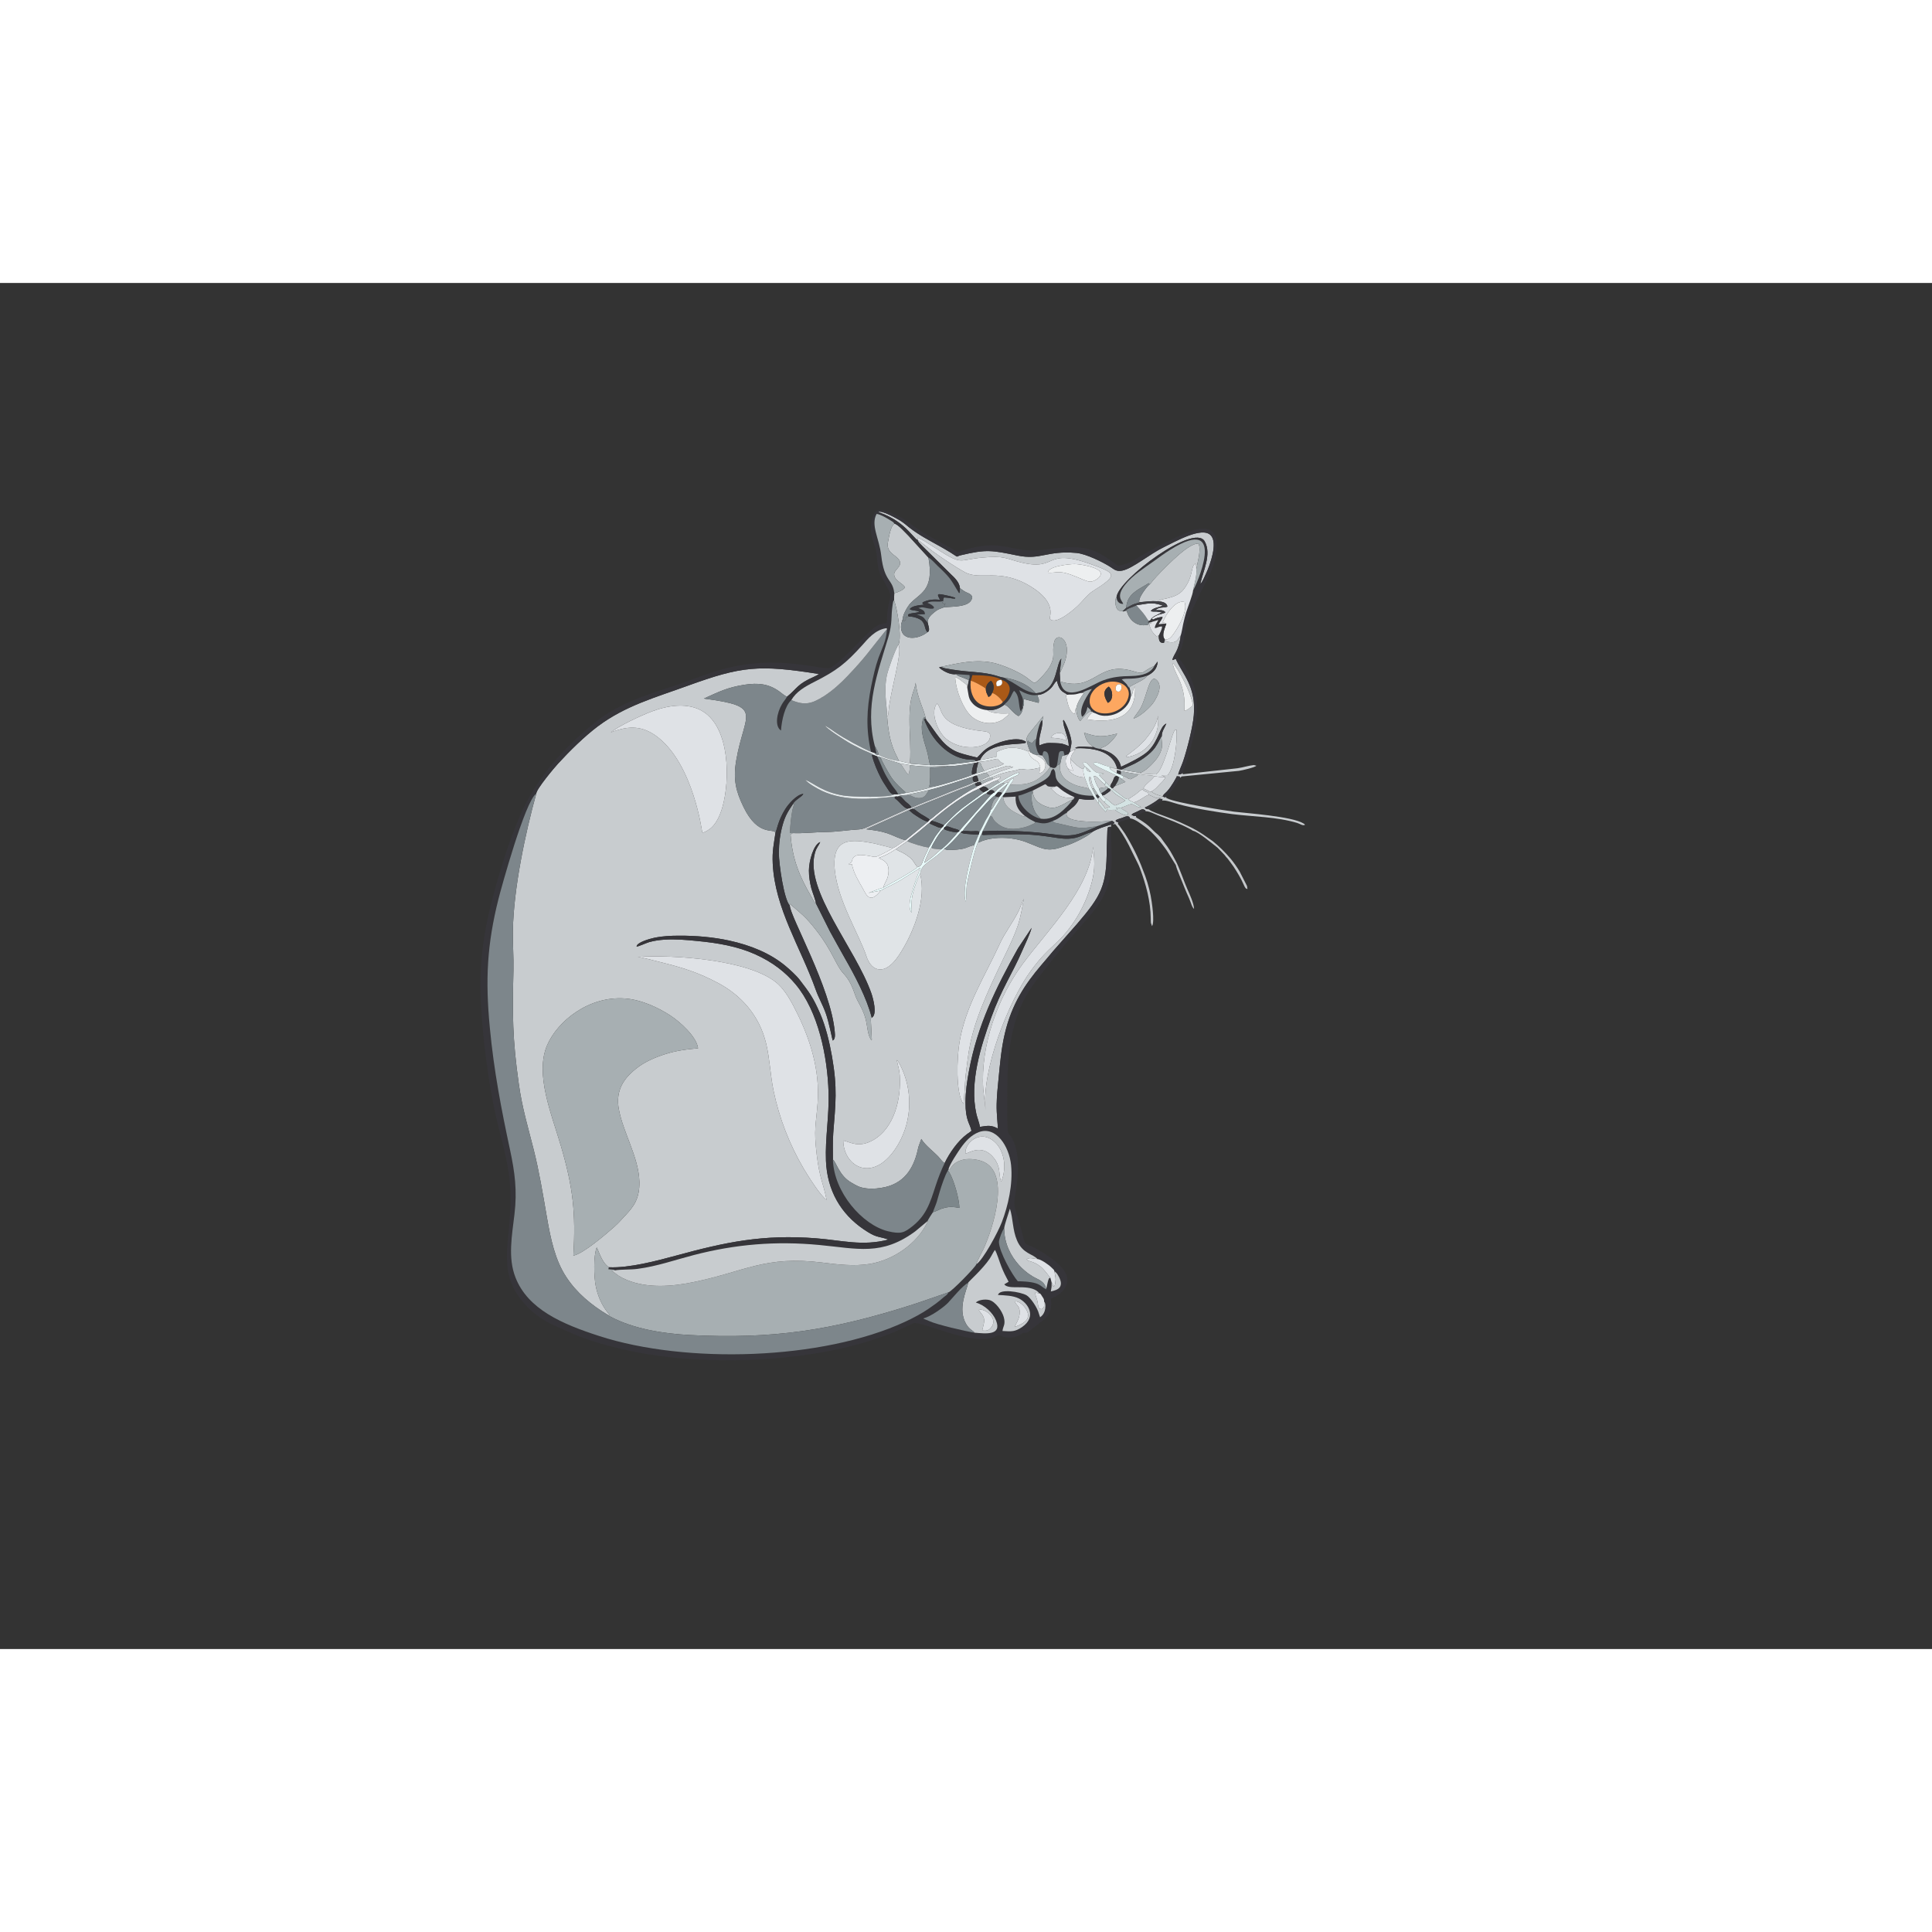 <svg xmlns="http://www.w3.org/2000/svg" xml:space="preserve" width="200px" height="200px" version="1.0" style="shape-rendering:geometricPrecision; text-rendering:geometricPrecision; image-rendering:optimizeQuality; fill-rule:evenodd; clip-rule:evenodd"
viewBox="0 0 29700 21000"
 xmlns:xlink="http://www.w3.org/1999/xlink">
 <rect x="0" y="0" width="29700" height="21000" fill="#333333" stroke="none"/>
 <defs>
  <style type="text/css">
   <![CDATA[
    .fil29 {fill:#363539}
    .fil1 {fill:#36353A}
    .fil25 {fill:#37363A}
    .fil9 {fill:#38373C}
    .fil18 {fill:#38383D}
    .fil39 {fill:#3A3A3E}
    .fil40 {fill:#3D3D42}
    .fil24 {fill:#414146}
    .fil23 {fill:#7B8489}
    .fil26 {fill:#7C868A}
    .fil3 {fill:#7D868B}
    .fil12 {fill:#7D878B}
    .fil14 {fill:#7E878C}
    .fil20 {fill:#A6ADB1}
    .fil2 {fill:#A7AFB2}
    .fil36 {fill:#A8B0B3}
    .fil32 {fill:#A9B0B3}
    .fil17 {fill:#AA5917}
    .fil34 {fill:#AAB1B4}
    .fil38 {fill:#ADB4B5}
    .fil6 {fill:#C5C8CB}
    .fil0 {fill:#C8CCCF}
    .fil11 {fill:#C9CDD0}
    .fil28 {fill:#CACED0}
    .fil31 {fill:#CBCFD2}
    .fil33 {fill:#CBD7D8}
    .fil37 {fill:#CCD0D3}
    .fil22 {fill:#D4E3E3}
    .fil16 {fill:#DCE0E3}
    .fil4 {fill:#DFE2E6}
    .fil5 {fill:#E0E4E7}
    .fil19 {fill:#E3EFF0}
    .fil7 {fill:#E4EAEC}
    .fil27 {fill:#E4F4F4}
    .fil21 {fill:#E7F8F8}
    .fil15 {fill:#E9FAFA}
    .fil30 {fill:#EBECF0}
    .fil13 {fill:#EDEFF0}
    .fil8 {fill:#EDEFF2}
    .fil35 {fill:#FAFCFD}
    .fil10 {fill:#FDA760}
   ]]>
  </style>
 </defs>
 <g id="Слой_x0020_1">
  <path class="fil0" d="M13809 13239c-360,620 -842,363 -846,-56 106,21 234,121 460,-7 327,-187 433,-638 408,-999 -7,-95 -30,-149 -45,-231 13,10 5,3 17,16l30 49c203,392 190,860 -24,1228zm-4995 1713c39,-657 -5,-1047 -190,-1681 -145,-496 -406,-1108 -212,-1556 161,-368 636,-754 1192,-716 259,18 523,146 698,260 155,101 410,332 429,507 -228,18 -402,47 -601,122 -175,65 -314,143 -443,271 -146,143 -214,315 -175,536 64,363 307,740 317,1120 6,256 -84,378 -206,509 -65,69 -106,119 -178,184 -126,112 -482,418 -631,444zm990 -4592c547,-34 1674,38 2118,385 150,117 254,321 341,499 190,387 343,857 306,1360 -26,350 -62,397 -14,795 44,370 102,439 152,696 -80,-41 -291,-375 -352,-479 -215,-366 -375,-771 -464,-1201 -48,-234 -58,-490 -112,-717 -105,-446 -395,-750 -730,-931 -315,-169 -564,-245 -911,-330 -73,-18 -282,-73 -334,-77zm5007 2260c-124,-161 -99,-723 -62,-943 95,-570 393,-1019 621,-1520 77,-170 203,-326 292,-510 26,-53 53,-137 77,-180 -28,140 -46,274 -94,416 -41,121 -97,244 -151,358 -212,447 -482,977 -581,1463 -29,144 -46,294 -65,446 -18,151 -18,320 -37,470zm304 -228c-44,-676 224,-1404 602,-1918 388,-528 1024,-1141 1087,-1805 31,267 28,398 -49,643 -56,178 -143,355 -233,491 -256,387 -369,354 -671,765 -344,468 -772,1542 -698,2157l-38 -333zm-5726 -5482c114,-96 459,-259 632,-324 247,-93 551,-141 780,-2 427,259 419,1070 306,1469 -37,130 -89,241 -165,315 -21,20 -43,37 -74,55 -82,45 -70,19 -75,10 -1,0 -133,-1024 -682,-1451 -224,-173 -436,-186 -722,-72zm-1145 940c-168,605 -349,1458 -360,2113 -3,203 14,400 9,606 -17,675 -16,1052 83,1747 51,366 141,660 227,1002 85,336 142,684 202,1031 61,356 130,674 300,932 160,244 381,429 648,589 26,-16 26,15 -48,-93 -71,-102 -120,-227 -146,-353 -30,-147 -38,-468 14,-598 38,68 76,230 187,305 310,15 736,-99 1029,-178 761,-208 1339,-331 2157,-267 395,31 713,124 1109,20l-24 -10c-142,-44 -165,-19 -357,-150 -344,-235 -559,-590 -577,-1053 -14,-342 51,-690 40,-1046 -16,-561 -159,-1252 -508,-1667 -153,-182 -347,-338 -624,-462 -265,-118 -564,-172 -883,-202 -167,-17 -339,-32 -509,-21 -79,5 -159,17 -234,38 -48,14 -167,70 -193,68 2,-63 195,-118 273,-135 125,-26 254,-32 385,-32 255,-1 523,22 765,75 322,70 629,192 868,392 59,49 168,148 213,208 154,201 208,271 318,523 84,194 142,431 182,659 86,492 55,718 19,1182 -10,143 -4,266 -5,403 53,39 95,248 285,355 78,44 119,75 233,88 97,11 201,0 294,-22 316,-77 446,-329 501,-612l46 -126c56,96 202,205 268,278 19,21 63,84 91,92 75,-158 206,-343 344,-445 23,-16 45,-29 68,-51 -25,-118 -93,-153 -92,-440 0,-157 25,-326 53,-477 129,-701 416,-1284 754,-1887l210 -316c-29,107 -101,252 -145,353 -155,359 -317,584 -477,1028 -159,441 -336,995 -228,1478 14,64 49,145 54,201 120,-19 175,-30 277,26 2,-31 -23,-229 -19,-376 3,-127 15,-251 28,-377 24,-244 42,-470 97,-704 109,-465 318,-768 555,-1048 64,-76 124,-144 184,-218l375 -426c372,-434 453,-588 453,-1148l10 -286c6,-58 8,-56 61,-57 -9,-24 -8,-11 -1,-34 -103,32 -211,64 -293,115 -58,62 -273,167 -374,201 -176,59 -268,101 -448,32 -154,-59 -239,-111 -432,-135 -161,-19 -361,-6 -486,63 -12,-7 -13,18 -8,-17 -42,52 -162,553 -180,675 -8,52 -4,228 -17,251 -63,-189 81,-682 134,-870 -133,32 -118,66 -340,75 -35,1 -70,6 -96,-5 -33,-14 -6,23 -22,-18l-17 20c-2,2 -4,4 -5,6l-30 29c-159,147 -312,188 -325,337 103,386 -101,876 -258,1142 -66,113 -215,368 -398,322 -85,-21 -140,-110 -168,-195 -112,-339 -439,-849 -487,-1328 -51,-509 253,-477 611,-408l280 71c36,-12 71,-38 100,-59l70 -47c2,-1 5,-2 6,-4l21 -14c-58,-4 -210,-82 -281,-104 -117,-38 -195,-45 -322,-62l659 -295 42 -18 734 -294c54,-19 197,-70 240,-100 34,-5 21,-5 35,-21l-9 -5 -42 6c-51,30 -177,73 -241,98 -80,32 -168,64 -245,98 -162,70 -325,125 -481,198l-55 16 -554 250c-67,30 -125,65 -198,69 -163,9 -344,39 -500,40 -167,1 -361,25 -517,17l-33 20c26,382 142,656 325,968 19,33 55,106 64,91 -1,-39 -55,-176 -70,-231 -22,-88 -37,-177 -37,-271 0,-148 71,-402 174,-440 -25,61 -57,81 -81,167 -164,579 625,1465 868,2161 26,76 95,326 5,373 -19,15 -9,-16 -14,37l15 300c0,1 -2,7 -2,6 0,-2 -1,4 -3,5 -63,-82 -60,-213 -90,-327 -34,-125 -76,-192 -129,-293 -54,-103 -67,-254 -219,-416 -104,-113 -169,-345 -402,-644 -180,-231 -223,-249 -414,-418l-2 24c4,171 632,1265 691,1939 5,54 10,115 -31,138 -7,-14 -57,-282 -108,-422 -47,-131 -109,-234 -154,-361 -233,-654 -626,-1243 -660,-1936 -10,-195 17,-300 42,-476 -27,-73 -267,66 -490,-393 -115,-237 -165,-419 -113,-721 126,-734 435,-825 -498,-948 221,-99 356,-172 627,-213 205,-31 368,-15 531,102 36,26 86,70 120,83 164,-134 155,-194 419,-309 15,-7 21,-9 33,-16 7,-3 13,-7 19,-11 10,-7 12,-9 18,-14 -920,-145 -1186,-121 -2021,183 -493,179 -950,304 -1373,620 -210,157 -440,385 -616,577 -52,56 -335,393 -333,459z"/>
  <path class="fil0" d="M16154 6990c21,-45 81,-80 147,-71 65,9 88,52 86,119 -63,-39 -149,-40 -233,-48zm1156 301c6,-32 3,-20 33,-41l121 -94c55,-50 95,-82 144,-140 67,-80 175,-223 194,-363 36,341 -199,601 -492,638zm-2905 -826c83,78 25,261 392,367 323,93 446,19 421,158 -30,171 -441,215 -674,17 -147,-125 -243,-426 -139,-542zm3020 232c26,-48 69,-96 103,-152 108,-182 140,-572 264,-429 92,106 -32,301 -84,365 -52,63 -185,186 -283,216zm912 -202c-33,25 -78,71 -131,85 10,-160 -2,-269 -49,-409 -27,-84 -132,-259 -126,-325 66,48 296,483 306,649zm-2046 -502l7 133c538,170 569,-322 1116,-160 196,58 112,20 332,-80l49 -66c-1,114 -78,178 -156,216 -35,57 -156,107 -216,140 -67,36 -59,28 -57,56 11,55 22,58 16,130 37,-34 20,-83 56,-144 2,-2 5,-3 6,-7 1,-5 3,-5 5,-7 22,466 -305,574 -738,504 13,-32 56,-96 91,-106 -11,-15 18,-11 -25,-15 -58,-9 -135,112 -172,148 -39,-40 -63,-137 -58,-205 -26,36 -12,57 -30,96 -85,-40 -105,-166 -132,-294l22 -2c-46,-45 -118,-30 -159,-214 -50,34 -48,81 -123,141 -43,34 -104,75 -177,76 9,56 32,51 19,122l-233 -60c6,52 18,87 -13,125l5 7c-9,64 -32,107 -70,131 -95,-50 -158,-170 -217,-174 -68,50 -143,91 -259,83 57,54 247,57 333,48 -18,37 -15,27 -55,61 -21,18 -33,31 -61,46 -154,81 -350,47 -471,-67 -114,-108 -229,-370 -243,-597 52,18 71,39 114,71 81,60 60,43 73,95l25 -119c-37,-14 -67,-27 -101,-41 -45,-18 -71,-20 -96,-51 -91,18 -222,-60 -262,-103l26 -8c250,-53 538,-125 817,-60 149,35 364,128 490,214 39,26 99,81 132,92 39,-1 188,-168 229,-238 107,-185 35,-208 74,-386 37,-169 288,-55 162,309l-53 123c-4,9 -7,13 -12,22l-10 15zm-2186 -2047c-4,-29 -2,-14 6,-29 76,30 161,89 225,130 477,307 368,212 761,175 355,-33 362,17 603,75 584,140 328,-255 1134,49 281,105 326,142 111,296 -67,48 -153,93 -208,144 -59,56 -111,121 -167,175 -33,32 -336,311 -430,204 -15,-33 118,-245 -292,-497 -477,-294 -773,-89 -1013,-220 -139,-75 -370,-230 -497,-323l-233 -179zm0 0c5,34 48,70 71,95l443 438c45,43 131,118 138,213 26,18 56,43 95,62 47,21 67,25 94,66 -4,167 -284,151 -434,166 -86,31 -98,33 -160,85 -41,33 -91,81 -92,147 5,36 48,130 -1,149 -152,124 -438,146 -406,-124l25 -76c-5,-60 75,-194 106,-230 147,-169 383,-194 289,-715l-310 -339c-42,-40 -157,-173 -214,-183 -61,41 -83,205 -99,285 -27,134 78,183 135,232 135,119 -30,173 -39,252 -11,108 150,152 166,214 -33,41 -108,72 -165,86l-4 107c49,120 125,574 68,687 70,104 -131,731 -152,1028 -5,66 -7,55 -22,71 7,118 27,271 58,383 16,57 35,111 59,166 15,35 58,112 62,135l194 45c-19,-13 -15,-14 -21,-19 16,-216 -9,-446 -8,-665 0,-374 76,-415 95,-562 25,236 125,400 157,555 5,21 13,27 31,50 16,19 26,32 38,49 125,173 228,348 447,424 61,21 211,60 272,72 51,-47 79,-89 141,-133 135,-96 445,-194 583,-124 37,19 19,4 25,29 -86,43 -576,-30 -704,268l251 -51 0 -74c159,-70 224,-80 374,-49 55,12 80,33 114,40 4,-24 7,-14 36,15 -17,-50 -44,-94 -50,-157 -22,-43 -6,-86 28,-131l220 -271 -13 65c2,143 -71,261 -47,386 99,-38 110,-39 235,-35 117,4 125,10 216,46 -1,-101 -49,-211 -75,-309l-12 -72c3,-26 -1,-9 7,-21 37,53 76,151 95,217 44,146 23,143 1,277 26,-16 38,-19 61,-32 3,-3 8,-9 10,-6 2,2 7,-4 9,-6 55,-27 12,11 40,-15 -4,0 -14,2 -20,1 -16,-3 -12,-3 -17,-6 74,-44 201,-4 284,-14 -1,-6 2,0 -16,-11 -84,-53 -105,-110 -132,-209 213,73 281,70 509,15 -30,62 -122,160 -184,194 -22,12 -63,23 -82,41 155,33 293,124 325,275 125,-57 341,-163 423,-247 166,-170 167,-371 274,-418 -23,60 -71,119 -70,190 -15,59 18,121 -4,203 -16,59 -50,117 -80,155 -43,55 -173,200 -258,208 2,1 7,-1 8,3 7,12 85,12 105,14 45,5 92,8 137,8 104,-37 231,-555 275,-649 19,-41 9,-26 43,-39 15,181 -29,583 -135,699l-97 2c2,1 6,0 7,3l54 26c-5,36 -66,86 -92,115 -32,34 -74,85 -123,105 35,39 114,61 174,78 8,-31 31,-41 65,-77 73,-77 145,-218 146,-219 14,-15 -14,-18 25,-13 41,6 10,-10 33,22l12 -12c2,-1 8,-7 12,-9l879 -86c47,-7 245,-52 268,-79l-40 -10c-83,9 -162,36 -250,49l-835 92c-11,-15 -22,21 -5,-22 -25,18 -32,25 -72,26 10,-50 56,-143 76,-204 61,-180 149,-525 164,-707 38,-448 -174,-628 -278,-868 -27,10 -23,14 -51,20 7,-53 54,-110 76,-167 25,-67 45,-136 52,-213l-45 64c-37,46 -81,48 -139,39 -37,-5 -44,-16 -61,-35l-13 47c-69,10 -82,-45 -79,-115 -20,23 -16,-29 -16,26 -54,-30 -118,-110 -131,-203 18,-12 9,-5 18,-11 10,-7 2,27 16,-12 2,-5 6,-5 8,-7l-44 9 -11 32c-130,36 -241,-22 -299,-125 -60,-108 0,-80 -53,-87 -1,1 -27,9 -27,9 -17,2 -7,2 -18,-2 -28,-17 -40,7 -74,-22 -30,-25 -58,-149 -18,-198 28,-267 1192,-1140 1354,-854 113,201 -30,465 -67,656 37,-37 63,-107 88,-161 65,-141 184,-472 72,-588 -135,-140 -541,96 -722,183 -213,103 -480,329 -638,360 -91,17 -123,-18 -177,-53 -117,-76 -380,-206 -529,-219 -459,-40 -546,114 -905,40 -391,-80 -476,-99 -873,-4 -87,21 -13,46 -162,-46 -50,-31 -106,-63 -161,-94 -164,-91 -313,-168 -461,-282 -48,-38 -85,-73 -144,-110 -48,-29 -282,-163 -339,-134 22,17 248,65 469,297l109 116c19,14 2,7 26,13z"/>
  <path class="fil1" d="M15972 15531c25,6 9,-5 31,20 7,9 13,21 19,30 23,35 28,37 29,78 29,28 21,105 9,144 -16,48 -39,74 -71,97l-18 -54c-20,-87 -128,-250 -192,-285 -95,-52 -413,-106 -437,-4 111,6 228,9 319,53 138,66 287,278 50,441 -103,70 -157,70 -300,60 7,-76 51,-94 20,-212 -25,-93 -128,-242 -226,-265 -67,-15 -164,-1 -204,40 133,35 264,158 311,276 95,237 -170,200 -331,187 -124,-19 -579,-122 -702,-181l-63 -26c-16,-7 -13,-5 -22,-13 116,-27 320,-176 380,-240 85,-91 212,-252 311,-311 12,-21 218,-204 326,-362 32,-47 51,-93 83,-139 25,28 78,202 98,251 35,90 69,156 113,238l-67 40c71,90 331,-3 492,94 7,5 16,11 22,17 21,20 7,3 20,26zm-535 -998c0,-41 69,-238 88,-303 50,155 39,325 109,488 87,207 246,207 313,286 58,6 175,88 218,132 37,38 38,29 44,58 21,13 0,-5 25,19 30,29 77,115 75,167 -3,87 -77,104 -155,123 10,-59 15,-75 11,-142l-18 -69c-24,11 -19,2 -32,38 -5,12 -9,34 -12,47 -7,33 -15,66 -20,93 -96,-40 -70,-118 -437,-124 -82,-92 -287,-451 -290,-604 0,-40 55,-186 81,-209zm1647 -6174c-53,1 -55,-1 -61,57l-10 286c0,560 -81,714 -453,1148l-375 426c-60,74 -120,142 -184,218 -237,280 -446,583 -555,1048 -55,234 -73,460 -97,704 -13,126 -25,250 -28,377 -4,147 21,345 19,376 -102,-56 -157,-45 -277,-26 -5,-56 -40,-137 -54,-201 -108,-483 69,-1037 228,-1478 160,-444 322,-669 477,-1028 44,-101 116,-246 145,-353l-210 316c-338,603 -625,1186 -754,1887 -28,151 -53,320 -53,477 -1,287 67,322 92,440 -23,22 -45,35 -68,51 -138,102 -269,287 -344,445 -51,105 -99,228 -140,353 -39,120 -76,242 -135,354 -59,113 -134,196 -222,266 -121,95 -173,124 -373,76 -398,-97 -835,-603 -848,-1102 1,-137 -5,-260 5,-403 36,-464 67,-690 -19,-1182 -40,-228 -98,-465 -182,-659 -110,-252 -164,-322 -318,-523 -45,-60 -154,-159 -213,-208 -239,-200 -546,-322 -868,-392 -242,-53 -510,-76 -765,-75 -131,0 -260,6 -385,32 -78,17 -271,72 -273,135 26,2 145,-54 193,-68 75,-21 155,-33 234,-38 170,-11 342,4 509,21 319,30 618,84 883,202 277,124 471,280 624,462 349,415 492,1106 508,1667 11,356 -54,704 -40,1046 18,463 233,818 577,1053 192,131 215,106 357,150l24 10c-396,104 -714,11 -1109,-20 -818,-64 -1396,59 -2157,267 -293,79 -719,193 -1029,178l-8 30c21,4 37,3 57,6 33,4 25,-2 45,12 79,-16 247,-9 346,-23 304,-40 573,-137 863,-212 643,-167 1264,-219 1935,-155 589,56 957,170 1473,-211l187 -156c12,-27 62,-107 83,-136 18,-56 41,-102 60,-162 17,-57 30,-108 48,-166 25,-81 81,-252 122,-311l10 -21c12,-71 154,-281 191,-333 66,-92 153,-194 277,-240 262,-96 464,217 494,507 30,300 -47,630 -143,880 -60,155 -287,577 -389,643 -22,55 -386,425 -431,434 -23,47 -44,49 -78,79 -82,73 -139,112 -233,177 -101,69 -230,138 -353,195 -1279,594 -3372,651 -4702,221 -574,-185 -1098,-412 -1289,-899 -121,-307 -54,-648 -16,-976 43,-362 5,-644 -68,-986 -134,-623 -249,-1221 -311,-1879 -71,-744 -42,-1283 133,-1980 35,-141 411,-1513 581,-1619 -2,-66 281,-403 333,-459 176,-192 406,-420 616,-577 423,-316 880,-441 1373,-620 835,-304 1101,-328 2021,-183 -6,5 -8,7 -18,14 -6,4 -12,8 -19,11 -12,7 -18,9 -33,16 -264,115 -255,175 -419,309 -19,38 -51,69 -77,114 -79,134 -116,339 -15,405 11,-167 63,-383 159,-468 74,-127 201,-203 360,-283 340,-172 476,-280 726,-556 87,-97 195,-237 371,-266 13,12 10,-21 12,20 -6,169 -78,296 -128,433 -50,139 -83,292 -114,444 -69,352 -82,655 -2,1004l62 21c29,5 7,6 20,-5l-24 -106c-159,-611 47,-1131 207,-1670 70,-239 36,-306 68,-508 1,-6 5,-28 6,-33 19,-64 -19,51 6,-16l8 -15 4 -107c-22,-222 -153,-164 -200,-578 -30,-268 -166,-466 -71,-641 58,6 167,70 218,103 32,21 36,18 55,47 57,10 172,143 214,183l310 339c39,16 107,95 142,128 193,182 194,196 313,393 16,26 4,17 25,24l4 -75c-7,-95 -93,-170 -138,-213l-443 -438c-23,-25 -66,-61 -71,-95 -24,-6 -7,1 -26,-13l-109 -116c-221,-232 -447,-280 -469,-297 57,-29 291,105 339,134 59,37 96,72 144,110 148,114 297,191 461,282 55,31 111,63 161,94 149,92 75,67 162,46 397,-95 482,-76 873,4 359,74 446,-80 905,-40 149,13 412,143 529,219 54,35 86,70 177,53 158,-31 425,-257 638,-360 181,-87 587,-323 722,-183 112,116 -7,447 -72,588 -25,54 -51,124 -88,161 37,-191 180,-455 67,-656 -162,-286 -1326,587 -1354,854 0,65 37,110 102,108 -13,-51 -120,-106 28,-294 116,-148 298,-259 451,-370 82,-60 155,-113 243,-168 912,-571 383,589 352,622 -2,63 -82,260 -106,338 -18,58 -32,119 -46,180 -10,44 -24,139 -38,175 -7,77 -27,146 -52,213 -22,57 -69,114 -76,167 28,-6 24,-10 51,-20 104,240 316,420 278,868 -15,182 -103,527 -164,707 -20,61 -66,154 -76,204 40,-1 47,-8 72,-26 2,-45 55,-158 72,-218 22,-73 42,-146 62,-221 89,-338 137,-652 3,-985 -49,-122 -142,-293 -222,-354 11,-52 50,-66 85,-213 19,-79 29,-169 45,-249 25,-133 115,-290 171,-416 117,-265 304,-501 305,-856 1,-203 -117,-275 -324,-227 -181,43 -625,279 -795,377 -109,63 -245,170 -405,176l-131 -96c-155,-101 -267,-167 -474,-183 -282,-23 -583,74 -841,39 -300,-41 -419,-117 -779,-34 -293,67 -187,97 -312,21 -89,-54 -182,-104 -277,-153 -282,-147 -417,-289 -535,-344 -64,-30 -253,-124 -334,-101 -87,24 -118,219 -109,330 10,121 71,216 88,351 19,159 10,226 83,357 175,314 130,231 85,498 -11,66 -2,135 -17,197 -146,17 -208,86 -284,156 -138,128 -399,430 -575,531 -109,63 -817,-237 -1749,50 -222,68 -430,156 -651,228 -213,70 -445,143 -650,231 -215,94 -400,195 -558,322 -481,388 -915,852 -1175,1464 -174,409 -318,873 -434,1327 -133,516 -190,1022 -157,1582 29,504 102,1079 199,1557 109,536 274,914 254,1513 -21,606 -189,1024 186,1472 129,155 280,275 505,376 213,95 393,179 629,250 485,146 965,229 1502,260 1039,62 2189,-56 3068,-413l301 -140c121,-45 934,371 1261,205 89,-44 53,-8 157,9 172,27 233,-49 262,-60 31,-12 48,-1 86,-20l248 -193c86,-69 123,-166 102,-320 108,-38 195,-105 236,-202 90,-211 -195,-399 -347,-497 -403,-262 -213,54 -404,-564 -67,-217 -49,-218 -16,-440 33,-222 56,-589 -84,-790 -23,-33 -41,-32 -46,-77 -16,-150 -9,-372 -9,-528 0,-488 14,-929 201,-1378 109,-260 271,-447 418,-638 129,-169 228,-280 357,-434l242 -277c254,-285 383,-528 387,-930 1,-85 -19,-454 -6,-499z"/>
  <path class="fil2" d="M14581 13626l-10 21c13,10 3,-1 15,16 2,2 7,9 8,12 71,117 151,401 155,544 -88,-16 -137,-23 -226,-2 -76,18 -118,49 -182,69 -21,29 -71,109 -83,136 9,6 5,1 -5,22 -158,328 -520,576 -883,636 -240,39 -492,9 -730,-21 -881,-110 -1192,140 -1982,301 -328,68 -703,97 -1021,-33 -47,-19 -90,-41 -129,-66 -27,-18 -93,-72 -107,-76l53 -6c-20,-14 -12,-8 -45,-12 -20,-3 -36,-2 -57,-6l8 -30c-111,-75 -149,-237 -187,-305 -52,130 -44,451 -14,598 26,126 75,251 146,353 74,108 74,77 48,93l13 10c2,1 5,3 7,4 2,1 5,3 7,4 357,192 822,264 1221,285 1285,67 2188,-75 3388,-455 204,-65 389,-134 591,-201 45,-9 409,-379 431,-434 -8,-13 103,-220 110,-237 147,-325 422,-1175 -21,-1344 -91,-34 -226,-49 -322,-17 -181,58 -170,187 -197,141z"/>
  <path class="fil3" d="M14580 15517c-202,67 -387,136 -591,201 -1200,380 -2103,522 -3388,455 -399,-21 -864,-93 -1221,-285 -2,-1 -5,-3 -7,-4 -2,-1 -5,-3 -7,-4l-13 -10c-267,-160 -488,-345 -648,-589 -170,-258 -239,-576 -300,-932 -60,-347 -117,-695 -202,-1031 -86,-342 -176,-636 -227,-1002 -99,-695 -100,-1072 -83,-1747 5,-206 -12,-403 -9,-606 11,-655 192,-1508 360,-2113 -170,106 -546,1478 -581,1619 -175,697 -204,1236 -133,1980 62,658 177,1256 311,1879 73,342 111,624 68,986 -38,328 -105,669 16,976 191,487 715,714 1289,899 1330,430 3423,373 4702,-221 123,-57 252,-126 353,-195 94,-65 151,-104 233,-177 34,-30 55,-32 78,-79z"/>
  <path class="fil3" d="M12165 6412c-96,85 -148,301 -159,468 -101,-66 -64,-271 15,-405 26,-45 58,-76 77,-114 -34,-13 -84,-57 -120,-83 -163,-117 -326,-133 -531,-102 -271,41 -406,114 -627,213 933,123 624,214 498,948 -52,302 -2,484 113,721 223,459 463,320 490,393 22,-42 38,-184 150,-362 44,-72 175,-226 277,-235 -11,41 -130,93 -157,154 21,11 15,-2 6,39 -4,19 -11,30 -16,56 -21,113 -35,239 -36,354l41 0c156,8 350,-16 517,-17 156,-1 337,-31 500,-40 73,-4 131,-39 198,-69l554 -250c-29,5 -93,-59 -112,-79 -24,-23 -29,-33 -54,-54 -39,-34 -49,-28 -20,-54 -370,43 -780,77 -1131,-85 -80,-38 -223,-120 -257,-171 138,57 264,189 587,242 119,20 706,37 780,-19 -52,0 -69,-32 -117,-106 -34,-51 -61,-92 -89,-146 -56,-108 -103,-218 -138,-345 18,-13 -3,-13 30,-6 -20,-21 -161,-74 -199,-94 -72,-37 -134,-67 -198,-105 -73,-44 -326,-204 -353,-253 47,25 117,74 165,107 130,89 396,234 541,295 -80,-349 -67,-652 2,-1004 31,-152 64,-305 114,-444 50,-137 122,-264 128,-433 -10,9 -4,2 -16,16 -15,16 5,-6 -10,11 -228,278 -290,387 -585,695 -95,100 -222,218 -360,305 -174,109 -287,150 -498,58z"/>
  <path class="fil2" d="M8814 14952c149,-26 505,-332 631,-444 72,-65 113,-115 178,-184 122,-131 212,-253 206,-509 -10,-380 -253,-757 -317,-1120 -39,-221 29,-393 175,-536 129,-128 268,-206 443,-271 199,-75 373,-104 601,-122 -19,-175 -274,-406 -429,-507 -175,-114 -439,-242 -698,-260 -556,-38 -1031,348 -1192,716 -194,448 67,1060 212,1556 185,634 229,1024 190,1681z"/>
  <path class="fil4" d="M9804 10360c52,4 261,59 334,77 347,85 596,161 911,330 335,181 625,485 730,931 54,227 64,483 112,717 89,430 249,835 464,1201 61,104 272,438 352,479 -50,-257 -108,-326 -152,-696 -48,-398 -12,-445 14,-795 37,-503 -116,-973 -306,-1360 -87,-178 -191,-382 -341,-499 -444,-347 -1571,-419 -2118,-385z"/>
  <path class="fil5" d="M14144 9084c-28,32 -87,210 -101,263 -37,137 -31,188 -27,334 -74,-88 -6,-276 20,-369 17,-57 33,-109 53,-162l61 -161 -305 191c-125,74 -235,119 -305,160 -172,222 -226,57 -281,-40 -61,-106 -137,-228 -163,-365l-51 0c25,-25 32,-12 49,-42 3,-5 8,-31 13,-41 13,-27 39,-46 67,-53 58,-15 160,3 219,15 76,15 70,12 184,-43 50,-25 107,-55 147,-83l-280 -71c-358,-69 -662,-101 -611,408 48,479 375,989 487,1328 28,85 83,174 168,195 183,46 332,-209 398,-322 157,-266 361,-756 258,-1142z"/>
  <path class="fil0" d="M9454 15179l-53 6c14,4 80,58 107,76 39,25 82,47 129,66 318,130 693,101 1021,33 790,-161 1101,-411 1982,-301 238,30 490,60 730,21 363,-60 725,-308 883,-636 10,-21 14,-16 5,-22l-187 156c-516,381 -884,267 -1473,211 -671,-64 -1292,-12 -1935,155 -290,75 -559,172 -863,212 -99,14 -267,7 -346,23z"/>
  <path class="fil4" d="M9389 6910c286,-114 498,-101 722,72 549,427 681,1451 682,1451 5,9 -7,35 75,-10 31,-18 53,-35 74,-55 76,-74 128,-185 165,-315 113,-399 121,-1210 -306,-1469 -229,-139 -533,-91 -780,2 -173,65 -518,228 -632,324z"/>
  <path class="fil3" d="M12804 13476c13,499 450,1005 848,1102 200,48 252,19 373,-76 88,-70 163,-153 222,-266 59,-112 96,-234 135,-354 41,-125 89,-248 140,-353 -28,-8 -72,-71 -91,-92 -66,-73 -212,-182 -268,-278l-46 126c-55,283 -185,535 -501,612 -93,22 -197,33 -294,22 -114,-13 -155,-44 -233,-88 -190,-107 -232,-316 -285,-355z"/>
  <path class="fil4" d="M16110 4454c-5,-100 330,-133 407,-133 93,0 404,52 405,147 1,61 -98,121 -161,124 -46,1 -169,-56 -207,-72 -285,-120 -306,-56 -444,-66zm-2005 -508l233 179c127,93 358,248 497,323 240,131 536,-74 1013,220 410,252 277,464 292,497 94,107 397,-172 430,-204 56,-54 108,-119 167,-175 55,-51 141,-96 208,-144 215,-154 170,-191 -111,-296 -806,-304 -550,91 -1134,-49 -241,-58 -248,-108 -603,-75 -393,37 -284,132 -761,-175 -64,-41 -149,-100 -225,-130 -8,15 -10,0 -6,29z"/>
  <path class="fil0" d="M15047 15788c81,-36 302,121 195,263 -32,43 -65,64 -143,52 24,-118 66,-171 -26,-276l-18 -24c-2,-2 -6,-12 -8,-15zm555 261c13,-58 63,-104 72,-200 12,-124 -50,-126 -75,-193 84,-14 198,116 205,204 9,110 -123,154 -202,189zm-717 -683c-29,132 -166,404 -35,634 26,46 54,74 93,103 25,19 19,9 38,34 161,13 426,50 331,-187 -47,-118 -178,-241 -311,-276 40,-41 137,-55 204,-40 98,23 201,172 226,265 31,118 -13,136 -20,212 143,10 197,10 300,-60 237,-163 88,-375 -50,-441 -91,-44 -208,-47 -319,-53 24,-102 342,-48 437,4 64,35 172,198 192,285l18 54c32,-23 55,-49 71,-97 12,-39 20,-116 -9,-144 -8,55 20,89 -43,117 -60,-17 -44,-46 -58,-115 -11,-55 -33,-82 -36,-139l58 9c-13,-23 1,-6 -20,-26 -6,-6 -15,-12 -22,-17 -161,-97 -421,-4 -492,-94l67 -40c-44,-82 -78,-148 -113,-238 -20,-49 -73,-223 -98,-251 -32,46 -51,92 -83,139 -108,158 -314,341 -326,362z"/>
  <path class="fil2" d="M12141 9569l2 -24c191,169 234,187 414,418 233,299 298,531 402,644 152,162 165,313 219,416 53,101 95,168 129,293 30,114 27,245 90,327 2,-1 3,-7 3,-5 0,1 2,-5 2,-6l-15 -300c5,-53 -5,-22 14,-37 -76,-304 -268,-662 -409,-907 -81,-141 -154,-278 -234,-421l-216 -431c-9,15 -45,-58 -64,-91 -183,-312 -299,-586 -325,-968l33 -20 -41 0c1,-115 15,-241 36,-354 5,-26 12,-37 16,-56 9,-41 15,-28 -6,-39 -72,108 -118,174 -160,324 -38,137 -57,278 -58,428 0,175 81,726 168,809z"/>
  <path class="fil4" d="M15153 12725c-74,-615 354,-1689 698,-2157 302,-411 415,-378 671,-765 90,-136 177,-313 233,-491 77,-245 80,-376 49,-643 -63,664 -699,1277 -1087,1805 -378,514 -646,1242 -602,1918l38 333z"/>
  <path class="fil4" d="M12963 13183c4,419 486,676 846,56 214,-368 227,-836 24,-1228l-30 -49c-12,-13 -4,-6 -17,-16 15,82 38,136 45,231 25,361 -81,812 -408,999 -226,128 -354,28 -460,7z"/>
  <path class="fil6" d="M17427 7985l114 72c-43,23 -106,-49 -153,-47 -23,2 -114,46 -152,55 17,45 90,46 105,90l0 12c-22,52 -183,-46 -199,-68 -52,-2 -65,9 -127,-3 -1,2 -2,5 -3,6l-15 31c-33,-49 -86,-78 -113,-141 -9,-7 -15,-14 -26,-30 -8,-11 -10,-17 -16,-26 -2,-2 -9,-9 -10,-13 -1,-5 -4,-5 -6,-7 -5,28 0,21 -44,27 -63,9 -136,-7 -195,-13 -39,103 -115,142 -171,192 -22,20 -12,1 -17,22 -64,177 575,137 696,124l36 24c-11,30 0,5 -26,33l37 -8c77,88 148,204 212,329l132 267c11,23 28,56 39,88 91,243 163,505 165,767 0,18 0,51 2,69l18 50c44,-69 -4,-380 -21,-467 -24,-127 -68,-274 -120,-398 -67,-183 -171,-390 -276,-558l-85 -121c-27,-35 -26,-16 -17,-50 -103,-31 18,-56 59,-70 43,-16 103,-51 124,9 66,1 180,91 229,127 118,86 249,243 335,368l138 223c9,56 103,265 133,346 19,51 47,109 70,163 31,69 44,139 77,163 -5,-92 -70,-229 -104,-306 -48,-108 -126,-336 -177,-429 -75,-138 -89,-172 -193,-308l-40 -56 -21 -21c-15,-15 -8,-10 -24,-24 -113,-93 -104,-122 -291,-238 -9,-5 -26,-14 -30,-18 -19,-19 -16,0 -11,-27 -47,-1 -38,-5 -71,-18 21,-24 26,-24 57,-37 37,-14 91,-49 112,-49 7,-1 19,2 26,6 36,22 7,1 22,25 48,-7 135,40 188,61 172,67 330,123 494,211 6,3 12,7 19,10l20 13c1,1 4,3 7,4 84,17 285,188 379,261l105 109c23,32 25,31 49,58 12,15 30,40 46,61 32,43 57,78 87,128 31,49 54,91 78,136l53 111c30,40 -3,9 41,33l-7 -48 -113 -222c-42,-70 -89,-137 -138,-196 -73,-89 -185,-199 -277,-272l-23 -16c-178,-127 -246,-169 -479,-274 -79,-35 -155,-64 -237,-94 -39,-15 -215,-73 -244,-106 -54,1 -55,-22 -59,-27 45,-18 87,-45 132,-72 111,-68 63,-71 139,-52 -30,-35 -40,-18 -64,-19 -58,0 -73,-27 -151,-52 -58,19 -151,103 -229,117z"/>
  <path class="fil2" d="M13448 7118c18,22 64,118 58,133 41,33 246,95 310,95 -4,-23 -47,-100 -62,-135 -24,-55 -43,-109 -59,-166 -31,-112 -51,-265 -58,-383 2,-87 -19,-211 -23,-307 -6,-121 -4,-197 17,-313 16,-89 139,-431 180,-479 57,-113 -19,-567 -68,-687l-8 15c-25,67 13,-48 -6,16 -1,5 -5,27 -6,33 -32,202 2,269 -68,508 -160,539 -366,1059 -207,1670z"/>
  <path class="fil4" d="M14811 12620c19,-150 19,-319 37,-470 19,-152 36,-302 65,-446 99,-486 369,-1016 581,-1463 54,-114 110,-237 151,-358 48,-142 66,-276 94,-416 -24,43 -51,127 -77,180 -89,184 -215,340 -292,510 -228,501 -526,950 -621,1520 -37,220 -62,782 62,943z"/>
  <path class="fil1" d="M11921 8451c-25,176 -52,281 -42,476 34,693 427,1282 660,1936 45,127 107,230 154,361 51,140 101,408 108,422 41,-23 36,-84 31,-138 -59,-674 -687,-1768 -691,-1939 -87,-83 -168,-634 -168,-809 1,-150 20,-291 58,-428 42,-150 88,-216 160,-324 27,-61 146,-113 157,-154 -102,9 -233,163 -277,235 -112,178 -128,320 -150,362z"/>
  <path class="fil0" d="M14842 13386c-19,-160 222,-387 448,-182 149,134 192,398 101,611 -30,-62 -21,-161 -43,-230 -24,-77 -58,-124 -103,-170 -163,-165 -343,-48 -403,-29zm-261 240c27,46 16,-83 197,-141 96,-32 231,-17 322,17 443,169 168,1019 21,1344 -7,17 -118,224 -110,237 102,-66 329,-488 389,-643 96,-250 173,-580 143,-880 -30,-290 -232,-603 -494,-507 -124,46 -211,148 -277,240 -37,52 -179,262 -191,333z"/>
  <path class="fil0" d="M17673 4634c-39,27 -152,181 -158,238 -3,38 -14,22 10,35 97,-7 159,-22 272,-13 47,-51 280,-30 399,-184 155,-201 105,-352 178,-395 24,34 13,40 16,84l41 -197c9,-72 17,-134 -5,-196 -151,-12 -472,328 -588,444 -93,95 -158,179 -158,179 -1,-2 -4,4 -7,5z"/>
  <path class="fil2" d="M14462 5902l63 21c157,31 282,44 445,57 330,27 361,75 469,89 149,19 330,86 438,192l47 46c304,-21 299,-346 368,-499l23 -34 -24 219 10 -15c5,-9 8,-13 12,-22l53 -123c126,-364 -125,-478 -162,-309 -39,178 33,201 -74,386 -41,70 -190,237 -229,238 -33,-11 -93,-66 -132,-92 -126,-86 -341,-179 -490,-214 -279,-65 -567,7 -817,60z"/>
  <path class="fil7" d="M13434 7258l51 20 49 13 304 96 149 25c218,31 360,23 577,14 54,15 338,-34 412,-45l34 -6c27,-20 123,-18 168,-28 56,-12 99,-24 155,-32 42,39 39,55 102,75 -16,10 18,-9 -20,12 -78,42 -186,46 -285,101l-122 35 -53 19c-58,32 -570,191 -642,192 -26,22 -326,84 -384,89l-124 24 -57 -1c-74,56 -661,39 -780,19 -323,-53 -449,-185 -587,-242 34,51 177,133 257,171 351,162 761,128 1131,85l34 1c24,-20 96,-22 133,-22 18,-11 288,-60 347,-79 236,-54 457,-138 676,-204l32 -14 45 -13c14,-3 23,-5 37,-10 33,-12 43,-18 79,-23l321 -105c51,-7 54,8 103,19 -125,39 -250,76 -369,140l-166 73 -22 8 9 5 5 5c3,-2 6,-4 8,-5l17 -8c2,-1 5,-2 8,-3l78 -25c39,-17 63,-30 104,-36 150,-59 184,-72 354,-102 32,-6 61,-23 90,-23 27,-1 68,9 101,9 86,0 131,-21 199,-30 -17,-83 -39,-92 -95,-126 -68,-41 -68,-78 -92,-125 -34,-7 -59,-28 -114,-40 -150,-31 -215,-21 -374,49l0 74 -251 51c-11,5 -45,12 -67,17 -240,33 -450,63 -700,60l-289 -21 -194 -45c-64,0 -269,-62 -310,-95 -20,0 -45,6 -54,-22l-62 -21c-145,-61 -411,-206 -541,-295 -48,-33 -118,-82 -165,-107 27,49 280,209 353,253 64,38 126,68 198,105 38,20 179,73 199,94z"/>
  <path class="fil8" d="M15268 7625c-54,32 -126,46 -178,84l-57 24c-27,24 -71,39 -103,57 -163,94 -316,205 -462,321 -32,25 -54,44 -86,70 -31,25 -58,53 -90,70l-29 32 -342 281 -21 14c-1,2 -4,3 -6,4l-70 47c-29,21 -64,47 -100,59 -40,28 -97,58 -147,83 -114,55 -108,58 -184,43 -59,-12 -161,-30 -219,-15 -28,7 -54,26 -67,53 -5,10 -10,36 -13,41 -17,30 -24,17 -49,42l51 0c26,137 102,259 163,365 55,97 109,262 281,40l-190 37c60,-22 177,-69 229,-82 15,-75 82,-131 81,-261 -1,-152 -106,-164 -150,-195 86,-31 180,-79 257,-132 1,-1 4,-3 6,-4l173 -121c50,-47 117,-94 176,-143l177 -149 19 -21 27 -18c19,-15 5,-4 21,-18 193,-166 455,-363 688,-460l55 -31 60 -26c50,-20 88,-51 149,-67 16,-13 19,-10 35,-21 39,-27 14,6 30,-42l-115 39z"/>
  <path class="fil9" d="M17349 6355c-72,332 -648,356 -595,32 21,-131 159,-232 293,-254 164,-28 336,66 302,222zm-2426 -240l25 -86c123,0 358,7 444,71 69,16 138,70 130,157 -7,71 -63,158 -106,185 -22,39 -98,64 -162,68 -71,5 -145,-11 -198,-43 -97,-61 -151,-189 -133,-352zm1001 192c-163,-22 -237,-96 -364,-169 -22,-13 -38,-21 -57,-30l-64 -39c-108,-14 -139,-62 -469,-89 -163,-13 -288,-26 -445,-57l-63 -21 -26 8c40,43 171,121 262,103l206 14 3 37c-1,6 -10,33 -12,41l-25 119c24,119 13,166 86,244 50,54 128,91 224,99 116,8 191,-33 259,-83 30,-40 41,-30 84,-96 22,-33 37,-84 65,-119 95,78 62,226 104,318 5,-10 9,-20 13,-26l21 -34 -5 -7c22,-153 -13,-150 -53,-260 73,38 171,93 280,73 73,-1 134,-42 177,-76 75,-60 73,-107 123,-141 41,184 113,169 159,214 45,-5 78,1 127,-7 40,-7 66,-21 104,-21 19,-24 116,-54 147,-61 -48,65 -213,294 -151,428 42,-20 74,-94 84,-151 20,27 39,24 59,69 43,4 14,0 25,15 61,18 86,49 176,52 69,3 138,-13 191,-38 94,-45 197,-134 213,-254 6,-72 -5,-75 -16,-130 -84,-101 14,-9 -122,-138 74,-25 188,13 395,-58 78,-38 155,-102 156,-216l-49 66c-52,109 -182,153 -349,156 -170,2 -294,14 -441,68 -179,66 -590,373 -658,16l-7 -133 24 -219 -23 34c-69,153 -64,478 -368,499z"/>
  <path class="fil0" d="M12165 6412c211,92 324,51 498,-58 138,-87 265,-205 360,-305 295,-308 357,-417 585,-695 15,-17 -5,5 10,-11 12,-14 6,-7 16,-16 -2,-41 1,-8 -12,-20 -176,29 -284,169 -371,266 -250,276 -386,384 -726,556 -159,80 -286,156 -360,283z"/>
  <path class="fil2" d="M17165 4826c-40,49 -12,173 18,198 34,29 46,5 74,22l56 -51c8,-128 67,-194 131,-245 75,-58 100,-64 168,-106 66,-41 43,-33 61,-10 3,-1 6,-7 7,-5 0,0 65,-84 158,-179 116,-116 437,-456 588,-444 22,62 14,124 5,196l-41 197c14,91 -31,236 -49,325 31,-33 560,-1193 -352,-622 -88,55 -161,108 -243,168 -153,111 -335,222 -451,370 -148,188 -41,243 -28,294 -65,2 -102,-43 -102,-108z"/>
  <path class="fil1" d="M12542 9536l216 431c80,143 153,280 234,421 141,245 333,603 409,907 90,-47 21,-297 -5,-373 -243,-696 -1032,-1582 -868,-2161 24,-86 56,-106 81,-167 -103,38 -174,292 -174,440 0,94 15,183 37,271 15,55 69,192 70,231z"/>
  <path class="fil3" d="M13878 5167c7,26 4,47 30,24 53,-46 -37,-40 61,-63 -11,-16 -9,-9 -10,-31 38,-21 81,-21 126,-29l48 -13c-43,-26 -106,-15 -147,-39 21,-52 165,-67 222,-70 -31,-20 -24,1 -26,-35 72,-39 174,-54 269,-39 -31,-67 -72,-108 58,-78 51,12 127,25 177,46 -17,17 30,10 -36,11 -5,0 -37,-6 -44,-7 -32,-5 -62,-8 -94,-10 -16,28 -13,38 -14,56 -16,45 -27,12 7,39 28,22 25,10 27,-11 -1,3 -3,4 -3,9l-8 26c-3,13 -4,21 -9,33 150,-15 430,1 434,-166 -27,-41 -47,-45 -94,-66 -39,-19 -69,-44 -95,-62l-4 75c-21,-7 -9,2 -25,-24 -119,-197 -120,-211 -313,-393 -35,-33 -103,-112 -142,-128 94,521 -142,546 -289,715 -31,36 -111,170 -106,230z"/>
  <path class="fil2" d="M14010 7391l289 21c-16,-43 -26,-125 -39,-179 -15,-60 -34,-117 -51,-175 -34,-121 -62,-253 -10,-375 60,-12 6,-4 29,14l5 3c-32,-155 -132,-319 -157,-555 -19,147 -95,188 -95,562 -1,219 24,449 8,665 6,5 2,6 21,19z"/>
  <path class="fil2" d="M13929 7838c58,-5 358,-67 384,-89 -24,3 -16,0 -27,-5 20,-113 11,-183 13,-294 45,-4 89,-2 135,-6 54,-4 95,2 130,-18 -217,9 -359,17 -577,-14 -3,46 -3,111 -22,144 -50,-38 -78,-117 -127,-169l-304 -96c28,73 129,251 170,312 83,121 207,212 225,235z"/>
  <path class="fil4" d="M14405 6465c-104,116 -8,417 139,542 233,198 644,154 674,-17 25,-139 -98,-65 -421,-158 -367,-106 -309,-289 -392,-367z"/>
  <path class="fil0" d="M17259 7576c15,36 0,13 17,24 -22,25 36,29 -46,18l72 51 -159 65c-44,14 1,34 -59,30l129 95c33,26 87,80 132,76 36,-25 72,-44 106,-69 43,-31 68,-62 109,-81 53,56 95,25 96,83 78,25 93,52 151,52 24,1 34,-16 64,19l-6 20c45,-18 172,34 258,56 235,63 588,120 820,150 331,41 685,41 999,136 46,14 81,47 119,29 -9,-13 -4,-10 -24,-22 -180,-110 -878,-157 -1063,-180 -119,-14 -902,-137 -1025,-203 -24,-14 -19,1 -21,-25 -30,9 -18,8 -54,-6 -60,-17 -139,-39 -174,-78 -4,6 21,14 -23,2 -7,-2 -32,-14 -33,-15 -25,-11 -46,-22 -67,-33 23,-61 104,-103 172,-189 -44,-12 -91,-13 -137,-16 -57,-4 -79,-13 -125,-22 7,28 5,25 -37,48 -6,3 -57,33 -63,35 -37,11 -80,-43 -128,-50z"/>
  <path class="fil2" d="M13747 4769c57,-14 132,-45 165,-86 -16,-62 -177,-106 -166,-214 9,-79 174,-133 39,-252 -57,-49 -162,-98 -135,-232 16,-80 38,-244 99,-285 -19,-29 -23,-26 -55,-47 -51,-33 -160,-97 -218,-103 -95,175 41,373 71,641 47,414 178,356 200,578z"/>
  <path class="fil0" d="M15437 14533c1,241 106,428 223,560 55,62 126,126 213,178 103,60 185,72 210,199 5,-27 13,-60 20,-93 3,-13 7,-35 12,-47 13,-36 8,-27 32,-38 -2,-2 -5,-7 -5,-5 -1,1 -5,-5 -6,-6 -2,-2 -82,-115 -141,-161 -116,-91 -186,-71 -213,-111 45,-36 111,-5 165,-5 -67,-79 -226,-79 -313,-286 -70,-163 -59,-333 -109,-488 -19,65 -88,262 -88,303z"/>
  <path class="fil3" d="M14981 16137c-19,-25 -13,-15 -38,-34 -39,-29 -67,-57 -93,-103 -131,-230 6,-502 35,-634 -99,59 -226,220 -311,311 -60,64 -264,213 -380,240 9,8 6,6 22,13l63 26c123,59 578,162 702,181z"/>
  <path class="fil3" d="M13921 8564l342 -281c-63,-13 -174,-89 -231,-128l-52 -46c0,-3 -2,-4 -3,-6l-659 295c127,17 205,24 322,62 71,22 223,100 281,104z"/>
  <path class="fil10" d="M17045 6205c68,58 75,209 -14,250 -48,-76 -96,-181 14,-250zm183 -33c36,60 -9,136 -62,102 -28,-18 -25,-125 62,-102zm121 183c34,-156 -138,-250 -302,-222 -134,22 -272,123 -293,254 -53,324 523,300 595,-32z"/>
  <path class="fil1" d="M16487 7943c-20,50 -145,168 -193,203 -76,56 -172,107 -294,90 -150,-27 -339,-199 -345,-355 85,-16 141,-52 218,-76l194 -100c47,18 -1,47 156,37 36,-21 46,23 143,83 26,16 52,32 81,47 15,8 94,40 67,41 -16,32 1,17 -27,30zm-1034 -105l-40 48 8 20 192 -10c-10,150 58,225 140,295 29,16 47,34 78,52 27,16 55,28 79,42 117,28 170,36 279,-18 86,-25 141,-88 210,-123 5,-21 -5,-2 17,-22 56,-50 132,-89 171,-192 59,6 132,22 195,13 44,-6 39,1 44,-27l-23 -33c-176,0 -277,-32 -405,-109 -248,-149 -130,-224 -204,-305 -90,51 49,101 -300,258 -165,75 -229,101 -441,111z"/>
  <path class="fil11" d="M16507 7179l24 2c-34,38 -61,65 -74,139l11 11c1,1 4,4 5,6 1,1 4,4 5,5 54,59 96,97 169,132l15 -26c64,-24 -2,52 108,69 -47,-77 -126,-76 -115,-152 52,3 57,23 83,50 108,113 98,119 235,126l-78 23 94 101 72 73c1,2 4,4 6,6 4,-36 21,-47 39,-85 22,-46 17,-77 63,-80l-24 -15c-73,-36 -230,-101 -302,-147 -32,-21 -32,-9 -30,-40 42,-21 101,17 175,41 62,20 132,38 186,52 -53,-249 -319,-324 -608,-318 -28,26 15,-12 -40,15 -2,2 -7,8 -9,6 -2,-3 -7,3 -10,6z"/>
  <path class="fil3" d="M15104 8429c271,-21 692,0 961,31 143,16 297,48 441,25 104,-17 182,-53 277,-94 17,-7 26,-10 42,-17 4,-2 15,-6 20,-9l20 -12c2,-1 4,-3 6,-4 -301,54 -313,22 -612,-43 -35,-8 -69,-7 -70,-39 -109,54 -162,46 -279,18 2,21 11,13 -65,48 -34,16 -59,25 -93,34 -153,40 -288,41 -407,-48 -114,-85 -62,-111 -122,-126l-119 236z"/>
  <path class="fil12" d="M14299 7412c250,3 460,-27 700,-60 -12,-26 -5,-21 -83,-24 -295,-11 -544,-257 -662,-509 -10,-22 -18,-39 -28,-61 -32,-72 -10,-56 2,-61 -23,-18 31,-26 -29,-14 -52,122 -24,254 10,375 17,58 36,115 51,175 13,54 23,136 39,179z"/>
  <path class="fil12" d="M15091 8468c-22,26 -37,77 -49,116 -5,35 -4,10 8,17 125,-69 325,-82 486,-63 193,24 278,76 432,135 180,69 272,27 448,-32 101,-34 316,-139 374,-201 -128,28 -199,100 -371,104 -195,5 -393,-80 -870,-67 -79,2 -157,3 -235,5 -39,1 -78,1 -117,1 -84,1 -94,12 -106,-15z"/>
  <path class="fil4" d="M17797 4894c71,2 143,21 149,82 -48,20 -109,2 -170,42l-13 11c46,1 124,-11 153,35 -36,23 -81,24 -124,42 -19,8 -38,17 -54,28 -44,30 -37,24 -9,40 29,-19 103,-41 143,-39 -7,36 -45,72 -63,113l121 -10c-15,-13 -18,-17 -58,-17 44,-117 199,-359 338,-316 53,133 -92,383 -169,490 -31,42 -71,101 -137,80l2 10c17,19 24,30 61,35 58,9 102,7 139,-39l45 -64c14,-36 28,-131 38,-175 14,-61 28,-122 46,-180 24,-78 104,-275 106,-338 18,-89 63,-234 49,-325 -3,-44 8,-50 -16,-84 -73,43 -23,194 -178,395 -119,154 -352,133 -399,184z"/>
  <path class="fil5" d="M13579 9295c3,-3 241,-133 271,-151 47,-28 233,-136 255,-164 -63,-72 -58,-105 -138,-163 -32,-24 -58,-42 -95,-61 -32,-17 -79,-32 -99,-53 -2,1 -5,3 -6,4 -77,53 -171,101 -257,132 44,31 149,43 150,195 1,130 -66,186 -81,261z"/>
  <path class="fil13" d="M15180 6567c-96,-8 -174,-45 -224,-99 -73,-78 -62,-125 -86,-244 -13,-52 8,-35 -73,-95 -43,-32 -62,-53 -114,-71 14,227 129,489 243,597 121,114 317,148 471,67 28,-15 40,-28 61,-46 40,-34 37,-24 55,-61 -86,9 -276,6 -333,-48z"/>
  <path class="fil14" d="M14564 7426c-35,20 -76,14 -130,18 -46,4 -90,2 -135,6 -2,111 7,181 -13,294 11,5 3,8 27,5 72,-1 584,-160 642,-192 -20,-18 -15,0 -14,-48 1,-8 5,-35 7,-44 7,-32 19,-61 28,-84 -74,11 -358,60 -412,45z"/>
  <path class="fil2" d="M15223 8193c60,15 8,41 122,126 119,89 254,88 407,48 34,-9 59,-18 93,-34 76,-35 67,-27 65,-48 -24,-14 -52,-26 -79,-42 -31,-18 -49,-36 -78,-52 -5,9 3,21 -51,-3 -22,-10 -33,-16 -54,-26 -112,-55 -210,-118 -227,-256l-8 -20c-7,7 -8,9 -15,20l-175 287z"/>
  <path class="fil15" d="M15364 7682c-31,10 -56,32 -83,48l-78 55c-1,-2 -4,4 -7,6l-76 41 -322 236c-143,113 -211,200 -286,265 -14,25 -12,23 -38,44 -25,43 -70,90 -104,144 -24,38 -67,125 -92,157 -20,56 -50,106 -75,166 -28,69 -31,121 -98,136 -22,28 -208,136 -255,164 -30,18 -268,148 -271,151 -52,13 -169,60 -229,82l190 -37c70,-41 180,-86 305,-160l305 -191 -61 161c-20,53 -36,105 -53,162 -26,93 -94,281 -20,369 -4,-146 -10,-197 27,-334 14,-53 73,-231 101,-263 13,-149 166,-190 325,-337l30 -29c1,-2 3,-4 5,-6l17 -20c27,-4 204,-188 247,-246 1,-1 3,-4 5,-6 23,-19 1,-8 23,-12 34,-51 76,-98 118,-146 46,-52 78,-98 121,-143 63,-63 198,-230 269,-266 11,-24 19,-19 32,-41l139 -121c22,-21 7,-4 21,-37l-55 20c-4,12 0,5 -13,17 -44,39 -75,46 -141,121 -31,10 -25,20 -53,34 -12,17 -4,6 -19,23l-407 463c-12,14 -18,20 -32,36l-27 36c-16,16 -5,10 -22,15 -38,55 -209,242 -264,269l-120 108c-43,35 -87,70 -133,98 9,-42 89,-220 109,-239 28,-68 139,-254 190,-282 7,-21 -2,-20 24,-33 34,-69 227,-227 294,-282 51,-41 108,-82 164,-120 59,-40 116,-89 176,-115 16,-22 32,-21 49,-44l103 -60c31,-19 59,-41 92,-52 36,-32 86,-52 132,-76 96,-49 110,-34 124,-85 -62,5 -260,120 -303,156z"/>
  <path class="fil3" d="M14019 8085c44,0 49,15 77,36 23,18 39,27 63,44 32,21 118,66 133,86 32,-17 59,-45 90,-70 32,-26 54,-45 86,-70 146,-116 299,-227 462,-321 32,-18 76,-33 103,-57 -35,-2 -40,-6 -40,-42 -43,30 -186,81 -240,100l-734 294z"/>
  <path class="fil2" d="M16246 7420c-21,51 -61,33 -105,19 -32,67 -149,174 -233,215 -173,83 -286,43 -382,61l-73 123c212,-10 276,-36 441,-111 349,-157 210,-207 300,-258 74,81 -44,156 204,305 128,77 229,109 405,109 -13,-27 -41,-88 -64,-110 -52,-19 -116,-25 -171,-42 -50,-16 -97,-37 -141,-64 -79,-51 -152,-136 -129,-274 -25,11 -27,15 -52,27z"/>
  <path class="fil2" d="M16298 6126c68,357 479,50 658,-16 147,-54 271,-66 441,-68 167,-3 297,-47 349,-156 -220,100 -136,138 -332,80 -547,-162 -578,330 -1116,160z"/>
  <path class="fil1" d="M15929 7011c-9,67 -13,79 5,142 23,79 12,49 52,106l40 7c6,-43 1,-40 21,-68 97,-4 71,137 88,229 11,7 3,0 6,12 44,14 84,32 105,-19 14,-49 14,-90 23,-138 11,-69 10,-95 80,-83l16 64 60 -18 21 -34c22,-134 43,-131 -1,-277 -19,-66 -58,-164 -95,-217 -8,12 -4,-5 -7,21l12 72c26,98 74,208 75,309 -91,-36 -99,-42 -216,-46 -125,-4 -136,-3 -235,35 -24,-125 49,-243 47,-386 -42,-6 -91,236 -97,289z"/>
  <path class="fil4" d="M14842 13386c60,-19 240,-136 403,29 45,46 79,93 103,170 22,69 13,168 43,230 91,-213 48,-477 -101,-611 -226,-205 -467,22 -448,182z"/>
  <path class="fil3" d="M16083 15470c-25,-127 -107,-139 -210,-199 -87,-52 -158,-116 -213,-178 -117,-132 -222,-319 -223,-560 -26,23 -81,169 -81,209 3,153 208,512 290,604 367,6 341,84 437,124z"/>
  <path class="fil12" d="M14341 14286c64,-20 106,-51 182,-69 89,-21 138,-14 226,2 -4,-143 -84,-427 -155,-544 -1,-3 -6,-10 -8,-12 -12,-17 -2,-6 -15,-16 -41,59 -97,230 -122,311 -18,58 -31,109 -48,166 -19,60 -42,106 -60,162z"/>
  <path class="fil11" d="M15992 7452c-68,9 -113,30 -199,30 -33,0 -74,-10 -101,-9 -29,0 -58,17 -90,23 -170,30 -204,43 -354,102l20 27 115 -39c-16,48 9,15 -30,42 -16,11 -19,8 -35,21 11,2 17,0 26,7 24,18 9,-13 20,26 43,-36 241,-151 303,-156 -14,51 -28,36 -124,85 -46,24 -96,44 -132,76l30 7 55 -20c-14,33 1,16 -21,37l3 14c2,-2 4,-7 5,-6 1,2 4,-5 4,-6 41,-59 38,-83 94,-94 -9,35 -6,28 -24,55l-31 41c96,-18 209,22 382,-61 84,-41 201,-148 233,-215 -3,-12 5,-5 -6,-12 -40,-29 -38,-38 -60,-83 -14,-29 -36,-58 -49,-78l-40 -7 -67 -9 46 29c40,20 84,44 101,96 22,71 -23,158 -90,159l16 -82z"/>
  <path class="fil14" d="M14283 7794c-40,49 -52,115 -134,124 -38,5 -75,-4 -106,-17 -58,-24 -34,-32 -107,-28 -37,0 -109,2 -133,22 45,-3 40,-5 66,22 19,21 27,31 47,51 28,28 85,61 94,97 156,-73 319,-128 481,-198 77,-34 165,-66 245,-98 64,-25 190,-68 241,-98 -26,-21 -28,-51 -18,-81 -219,66 -440,150 -676,204z"/>
  <path class="fil13" d="M16110 4454c138,10 159,-54 444,66 38,16 161,73 207,72 63,-3 162,-63 161,-124 -1,-95 -312,-147 -405,-147 -77,0 -412,33 -407,133z"/>
  <path class="fil0" d="M15873 7805l4 22c15,134 115,196 244,234 131,39 268,-83 366,-118 28,-13 11,2 27,-30 -232,18 -277,-70 -366,-150 11,0 26,1 37,-2 41,-10 19,-3 38,-19 -157,10 -109,-19 -156,-37l-194 100z"/>
  <path class="fil3" d="M14533 8360c40,-15 66,6 107,19 59,20 85,15 109,45l27 -36c14,-16 20,-22 32,-36l407 -463c15,-17 7,-6 19,-23 -28,0 -52,-4 -67,-23 -60,26 -117,75 -176,115 -56,38 -113,79 -164,120 -67,55 -260,213 -294,282z"/>
  <path class="fil13" d="M17930 5238c-21,63 -78,179 -26,237 66,21 106,-38 137,-80 77,-107 222,-357 169,-490 -139,-43 -294,199 -338,316 40,0 43,4 58,17z"/>
  <path class="fil3" d="M14318 8269c62,6 132,45 194,64 75,-65 143,-152 286,-265l322 -236c-28,-27 -47,-25 -66,-59 -233,97 -495,294 -688,460 -16,14 -2,3 -21,18l-27 18z"/>
  <path class="fil1" d="M14999 7352c22,-5 56,-12 67,-17 128,-298 618,-225 704,-268 -6,-25 12,-10 -25,-29 -138,-70 -448,28 -583,124 -62,44 -90,86 -141,133 -61,-12 -211,-51 -272,-72 -219,-76 -322,-251 -447,-424 -12,-17 -22,-30 -38,-49 -18,-23 -26,-29 -31,-50l-5 -3c-12,5 -34,-11 -2,61 10,22 18,39 28,61 118,252 367,498 662,509 78,3 71,-2 83,24z"/>
  <path class="fil16" d="M17518 7529l-281 -47 -65 -13 -117 -20c23,45 0,11 25,36l67 41c21,10 -10,-1 22,9l3 -47 54 14c73,13 191,46 261,41 46,9 68,18 125,22 46,3 93,4 137,16 43,9 110,19 166,15l-54 -26c-1,-3 -5,-2 -7,-3l97 -2c106,-116 150,-518 135,-699 -34,13 -24,-2 -43,39 -44,94 -171,612 -275,649 -45,0 -92,-3 -137,-8 -20,-2 -98,-2 -105,-14 -1,-4 -6,-2 -8,-3z"/>
  <path class="fil17" d="M15392 6100c35,48 7,105 -69,98 -21,-66 2,-91 69,-98zm-469 15c45,4 193,90 232,120 9,-59 38,-98 81,-119 49,49 49,130 15,186 68,19 139,96 165,140 43,-27 99,-114 106,-185 8,-87 -61,-141 -130,-157 -86,-64 -321,-71 -444,-71l-25 86z"/>
  <path class="fil10" d="M15416 6442c-26,-44 -97,-121 -165,-140 -13,33 -19,45 -55,63 -16,-36 -43,-73 -41,-130 -39,-30 -187,-116 -232,-120 -18,163 36,291 133,352 53,32 127,48 198,43 64,-4 140,-29 162,-68z"/>
  <path class="fil18" d="M16871 8349c-2,1 -4,3 -6,4l-20 12c-5,3 -16,7 -20,9 -16,7 -25,10 -42,17 -95,41 -173,77 -277,94 -144,23 -298,-9 -441,-25 -269,-31 -690,-52 -961,-31l-13 39c12,27 22,16 106,15 39,0 78,0 117,-1 78,-2 156,-3 235,-5 477,-13 675,72 870,67 172,-4 243,-76 371,-104 82,-51 190,-83 293,-115l22 0c26,-28 15,-3 26,-33l-36 -24 -224 81z"/>
  <path class="fil14" d="M13878 5167l-25 76c-32,270 254,248 406,124 -45,-29 -31,-120 -89,-175 -38,-36 -137,-68 -201,-64 -98,23 -8,17 -61,63 -26,23 -23,2 -30,-24z"/>
  <path class="fil14" d="M13946 8582c73,33 250,89 332,96 25,-32 68,-119 92,-157 34,-54 79,-101 104,-144 -41,-1 -68,-16 -104,-32 -13,-6 -33,-13 -47,-21 -30,-18 -33,2 -24,-34l-177 149c-59,49 -126,96 -176,143z"/>
  <path class="fil11" d="M13773 8703c20,21 67,36 99,53 37,19 63,37 95,61 80,58 75,91 138,163 67,-15 70,-67 98,-136 25,-60 55,-110 75,-166 -82,-7 -259,-63 -332,-96l-173 121z"/>
  <path class="fil2" d="M17237 7482l281 47c85,-8 215,-153 258,-208 30,-38 64,-96 80,-155 22,-82 -11,-144 4,-203 -11,11 -59,116 -105,181 -41,56 -91,98 -144,139 -54,42 -108,74 -175,109l-199 90z"/>
  <path class="fil3" d="M14796 8428c42,-10 82,-1 127,1 52,1 108,-12 134,9 23,-25 66,-125 89,-168 25,-48 78,-119 84,-167 18,-84 36,-180 112,-200 -10,-6 -2,-4 -19,-9 -4,-2 -24,-4 -29,-5l10 -16c-71,36 -206,203 -269,266 -43,45 -75,91 -121,143 -42,48 -84,95 -118,146z"/>
  <path class="fil4" d="M13637 6662c15,-16 17,-5 22,-71 21,-297 222,-924 152,-1028 -41,48 -164,390 -180,479 -21,116 -23,192 -17,313 4,96 25,220 23,307z"/>
  <path class="fil2" d="M16000 8236c122,17 218,-34 294,-90 48,-35 173,-153 193,-203 -98,35 -235,157 -366,118 -129,-38 -229,-100 -244,-234 -18,17 -15,27 -18,62 -4,63 6,125 27,182 18,51 40,92 77,128l37 37z"/>
  <path class="fil2" d="M17425 6697c98,-30 231,-153 283,-216 52,-64 176,-259 84,-365 -124,-143 -156,247 -264,429 -34,56 -77,104 -103,152z"/>
  <path class="fil3" d="M14521 8692c16,41 -11,4 22,18 26,11 61,6 96,5 222,-9 207,-43 340,-75l67 -162c-51,3 -100,-2 -151,-6 -22,-2 -47,-3 -67,-6 -7,0 -28,-5 -33,-8 -29,-14 -4,16 -22,-18 -2,2 -4,5 -5,6 -43,58 -220,242 -247,246z"/>
  <path class="fil0" d="M16365 7263c-44,7 -43,9 -50,52 -6,40 -13,53 -17,78 -23,138 50,223 129,274 44,27 91,48 141,64 55,17 119,23 171,42l-64 -170c-124,-9 -218,-51 -260,-142 -76,-143 3,-199 5,-209 1,-4 4,-4 5,-7l-60 18z"/>
  <path class="fil19" d="M16662 7448c-18,63 -3,95 13,155l64 170c23,22 51,83 64,110l23 33c2,2 5,2 6,7 1,4 8,11 10,13 6,9 8,15 16,26 11,16 17,23 26,30l7 -32 -24 -44 -18 -28 -61 -117c-4,-6 -65,-133 -37,-181 16,13 15,1 24,51 4,21 4,29 10,48 9,32 27,57 36,85l61 97c13,27 2,11 17,19 2,3 5,3 6,8l14 22c31,46 21,26 53,58 37,-15 9,10 16,-21 5,-26 3,-14 -3,-41l-31 -30c-2,-2 -5,-5 -7,-7l-7 -17c-23,-20 -43,-60 -46,-92 -34,-39 -71,-134 -79,-190 46,0 56,27 85,54 26,25 49,45 76,68 21,-10 21,23 13,-37l-94 -101 78 -23c-137,-7 -127,-13 -235,-126 -26,-27 -31,-47 -83,-50 -11,76 68,75 115,152 -110,-17 -44,-93 -108,-69z"/>
  <path class="fil9" d="M16908 7163c-32,-8 -76,-14 -95,-30 -83,10 -210,-30 -284,14 5,3 1,3 17,6 6,1 16,-1 20,-1 289,-6 555,69 608,318l-2 -1 65 13 199 -90c67,-35 121,-67 175,-109 53,-41 103,-83 144,-139 46,-65 94,-170 105,-181 -1,-71 47,-130 70,-190 -107,47 -108,248 -274,418 -82,84 -298,190 -423,247 -32,-151 -170,-242 -325,-275z"/>
  <path class="fil20" d="M16189 8267c1,32 35,31 70,39 299,65 311,97 612,43l224 -81c-121,13 -760,53 -696,-124 -69,35 -124,98 -210,123z"/>
  <path class="fil18" d="M13969 5128c64,-4 163,28 201,64 58,55 44,146 89,175 49,-19 6,-113 1,-149 -69,-70 -37,-82 -166,-121l124 -4c4,-63 -53,-73 -101,-97l53 -10c18,0 33,3 51,7 211,51 140,-40 36,-76 66,-40 165,-3 241,-27 1,-18 -2,-28 14,-56 32,2 62,5 94,10 7,1 39,7 44,7 66,-1 19,6 36,-11 -50,-21 -126,-34 -177,-46 -130,-30 -89,11 -58,78 -95,-15 -197,0 -269,39 2,36 -5,15 26,35 -57,3 -201,18 -222,70 41,24 104,13 147,39l-48 13c-45,8 -88,8 -126,29 1,22 -1,15 10,31z"/>
  <path class="fil13" d="M17382 6362c-16,120 -119,209 -213,254 -53,25 -122,41 -191,38 -90,-3 -115,-34 -176,-52 -35,10 -78,74 -91,106 433,70 760,-38 738,-504 -2,2 -4,2 -5,7 -1,4 -4,5 -6,7 -36,61 -19,110 -56,144z"/>
  <path class="fil2" d="M16813 7133c19,16 63,22 95,30 19,-18 60,-29 82,-41 62,-34 154,-132 184,-194 -228,55 -296,58 -509,-15 27,99 48,156 132,209 18,11 15,5 16,11z"/>
  <path class="fil21" d="M15478 7725l-76 124 -39 49c-16,37 -41,68 -63,105 -19,32 -39,78 -70,100 -6,48 -59,119 -84,167 -23,43 -66,143 -89,168l-11 40 -67 162c-53,188 -197,681 -134,870 13,-23 9,-199 17,-251 18,-122 138,-623 180,-675 12,-39 27,-90 49,-116l13 -39 119 -236 175 -287c7,-11 8,-13 15,-20l40 -48 73 -123 31 -41c18,-27 15,-20 24,-55 -56,11 -53,35 -94,94 0,1 -3,8 -4,6 -1,-1 -3,4 -5,6z"/>
  <path class="fil3" d="M14319 8675c10,24 24,19 59,24 30,4 57,7 85,9 55,-27 226,-214 264,-269 -46,13 -182,-19 -218,-46 -51,28 -162,214 -190,282z"/>
  <path class="fil14" d="M17302 5039c53,7 -7,-21 53,87 58,103 169,161 299,125l11 -32c-31,-26 -11,17 -7,-7 0,-1 1,-8 8,-19 -20,-10 -12,1 -33,-33 -84,-133 -144,-168 -161,-208 -53,34 -138,44 -170,87z"/>
  <path class="fil22" d="M16976 7702c20,47 26,33 56,51l3 12 37 18c63,67 76,77 171,134l51 37c0,-2 3,3 4,5 -31,22 -116,60 -156,73 -70,-34 -101,-89 -157,-116 6,27 8,15 3,41 -7,31 21,6 -16,21 1,3 4,3 5,7l86 72 -74 24c-17,-29 -64,-97 -98,-121l-7 32c27,63 80,92 113,141l15 -31c1,-1 2,-4 3,-6 62,12 75,1 127,3 58,2 19,4 34,-13 -10,-7 -18,-5 -18,-24 40,6 15,0 24,12l54 -9c38,-9 129,-53 152,-55 47,-2 110,70 153,47l-114 -72c-23,-14 -27,-13 -46,-21 -8,-4 -12,-6 -19,-12 -24,-16 1,10 -17,-17 -45,4 -99,-50 -132,-76l-129 -95c-5,-19 -1,-10 -17,-20 -2,-2 -5,-4 -6,-6l-72 -73c8,60 8,27 -13,37z"/>
  <path class="fil1" d="M13748 7861l57 1c-6,-37 -63,-96 -89,-134 -31,-45 -57,-88 -86,-138 -64,-110 -89,-199 -145,-312l-51 -20c-33,-7 -12,-7 -30,6 35,127 82,237 138,345 28,54 55,95 89,146 48,74 65,106 117,106z"/>
  <path class="fil4" d="M17310 7291c293,-37 528,-297 492,-638 -19,140 -127,283 -194,363 -49,58 -89,90 -144,140l-121 94c-30,21 -27,9 -33,41z"/>
  <path class="fil3" d="M16000 8236l-37 -37c-37,-36 -59,-77 -77,-128 -21,-57 -31,-119 -27,-182 3,-35 0,-45 18,-62l-4 -22c-77,24 -133,60 -218,76 6,156 195,328 345,355z"/>
  <path class="fil13" d="M18206 6580c53,-14 98,-60 131,-85 -10,-166 -240,-601 -306,-649 -6,66 99,241 126,325 47,140 59,249 49,409z"/>
  <path class="fil4" d="M17472 4952c17,40 77,75 161,208 21,34 13,23 33,33l16 -5c28,-63 108,-84 180,-124l-84 -12c-32,-1 -57,3 -87,-7 24,-51 137,-60 183,-86 -188,-63 -226,-23 -402,-7z"/>
  <path class="fil4" d="M16147 15292l18 69c23,27 16,28 24,64 33,-18 13,17 31,-40 3,-9 6,-52 7,-63 1,-47 -12,-86 -18,-128 -6,-29 -7,-20 -44,-58 -43,-44 -160,-126 -218,-132 -54,0 -120,-31 -165,5 27,40 97,20 213,111 59,46 139,159 141,161 1,1 5,7 6,6 0,-2 3,3 5,5z"/>
  <path class="fil3" d="M15439 6484c59,4 122,124 217,174 38,-24 61,-67 70,-131l-21 34c-4,6 -8,16 -13,26 -42,-92 -9,-240 -104,-318 -28,35 -43,86 -65,119 -43,66 -54,56 -84,96z"/>
  <path class="fil23" d="M14260 5218c1,-66 51,-114 92,-147 62,-52 74,-54 160,-85 5,-12 6,-20 9,-33l8 -26c0,-5 2,-6 3,-9 -2,21 1,33 -27,11 -34,-27 -23,6 -7,-39 -76,24 -175,-13 -241,27 104,36 175,127 -36,76 -18,-4 -33,-7 -51,-7l-53 10c48,24 105,34 101,97l-124 4c129,39 97,51 166,121z"/>
  <path class="fil13" d="M16407 6330l-22 2c27,128 47,254 132,294 18,-39 4,-60 30,-96 10,-68 82,-185 117,-224 -6,-3 -3,-7 -26,-4 -38,0 -64,14 -104,21 -49,8 -82,2 -127,7z"/>
  <path class="fil14" d="M17313 4995c35,-13 62,-34 101,-51 33,-14 82,-23 111,-37 -24,-13 -13,3 -10,-35 6,-57 119,-211 158,-238 -18,-23 5,-31 -61,10 -68,42 -93,48 -168,106 -64,51 -123,117 -131,245z"/>
  <path class="fil0" d="M15421 7906c17,138 115,201 227,256 21,10 32,16 54,26 54,24 46,12 51,3 -82,-70 -150,-145 -140,-295l-192 10z"/>
  <path class="fil2" d="M16638 6302c23,-3 20,1 26,4 -35,39 -107,156 -117,224 -5,68 19,165 58,205 37,-36 114,-157 172,-148 -20,-45 -39,-42 -59,-69 -10,57 -42,131 -84,151 -62,-134 103,-363 151,-428 -31,7 -128,37 -147,61z"/>
  <path class="fil4" d="M17700 7816c49,-20 91,-71 123,-105 26,-29 87,-79 92,-115 -56,4 -123,-6 -166,-15 -68,86 -149,128 -172,189 21,11 42,22 67,33 1,1 26,13 33,15 44,12 19,4 23,-2z"/>
  <path class="fil12" d="M13805 7862l124 -24c-18,-23 -142,-114 -225,-235 -41,-61 -142,-239 -170,-312l-49 -13c56,113 81,202 145,312 29,50 55,93 86,138 26,38 83,97 89,134z"/>
  <path class="fil4" d="M15602 16049c79,-35 211,-79 202,-189 -7,-88 -121,-218 -205,-204 25,67 87,69 75,193 -9,96 -59,142 -72,200z"/>
  <path class="fil4" d="M15099 16103c78,12 111,-9 143,-52 107,-142 -114,-299 -195,-263 2,3 6,13 8,15l18 24c92,105 50,158 26,276z"/>
  <path class="fil11" d="M16947 7879c2,2 5,5 7,7l31 30c56,27 87,82 157,116 40,-13 125,-51 156,-73 -1,-2 -4,-7 -4,-5l-51 -37c-95,-57 -108,-67 -171,-134 -8,41 5,14 -26,41 -11,10 -20,15 -28,20 -31,22 -32,26 -71,35z"/>
  <path class="fil24" d="M17525 4907c-29,14 -78,23 -111,37 -39,17 -66,38 -101,51l-56 51c11,4 1,4 18,2 0,0 26,-8 27,-9 32,-43 117,-53 170,-87 176,-16 214,-56 402,7 -46,26 -159,35 -183,86 30,10 55,6 87,7l84 12c-72,40 -152,61 -180,124 78,11 30,-1 47,-14 -28,-16 -35,-10 9,-40 16,-11 35,-20 54,-28 43,-18 88,-19 124,-42 -29,-46 -107,-34 -153,-35l13 -11c61,-40 122,-22 170,-42 -6,-61 -78,-80 -149,-82 -113,-9 -175,6 -272,13z"/>
  <path class="fil11" d="M15010 7375l29 -8c42,8 34,22 52,62 15,33 25,41 39,74 99,-55 207,-59 285,-101 38,-21 4,-2 20,-12 -63,-20 -60,-36 -102,-75 -56,8 -99,20 -155,32 -45,10 -141,8 -168,28z"/>
  <path class="fil2" d="M15791 7059c33,-58 -17,7 82,9 23,-27 24,-40 56,-57 6,-53 55,-295 97,-289l13 -65 -220 271c-34,45 -50,88 -28,131z"/>
  <path class="fil4" d="M16415 7461c42,91 136,133 260,142 -16,-60 -31,-92 -13,-155l-15 26c-73,-35 -115,-73 -169,-132 -1,-1 -4,-4 -5,-5 -1,-2 -4,-5 -5,-6l-11 -11c-2,84 20,105 40,178 -50,-13 -47,-13 -82,-37z"/>
  <path class="fil25" d="M17729 5174c-17,13 31,25 -47,14l-16 5c-7,11 -8,18 -8,19 -4,24 -24,-19 7,7l44 -9 98 -30c-18,38 -52,75 -55,125 48,-2 54,-26 112,-24 1,43 -32,98 -50,136 -3,70 10,125 79,115l13 -47 -2 -10c-52,-58 5,-174 26,-237l-121 10c18,-41 56,-77 63,-113 -40,-2 -114,20 -143,39z"/>
  <path class="fil13" d="M15805 7201c24,47 24,84 92,125 56,34 78,43 95,126l-16 82c67,-1 112,-88 90,-159 -17,-52 -61,-76 -101,-96l-46 -29c-53,-6 -45,-25 -78,-34 -29,-29 -32,-39 -36,-15z"/>
  <path class="fil4" d="M17345 7935c18,27 -7,1 17,17 7,6 11,8 19,12 19,8 23,7 46,21 78,-14 171,-98 229,-117 -1,-58 -43,-27 -96,-83 -41,19 -66,50 -109,81 -34,25 -70,44 -106,69z"/>
  <path class="fil26" d="M15721 6520c31,-38 19,-73 13,-125l233 60c13,-71 -10,-66 -19,-122 -109,20 -207,-35 -280,-73 40,110 75,107 53,260z"/>
  <path class="fil20" d="M17366 6232c-2,-28 -10,-20 57,-56 60,-33 181,-83 216,-140 -207,71 -321,33 -395,58 136,129 38,37 122,138z"/>
  <path class="fil27" d="M17169 7579l31 16c21,10 7,-8 30,23 82,11 24,7 46,-18 -17,-11 -2,12 -17,-24l-57 -27 -33 -14c-32,-10 -1,1 -22,-9l-67 -41c-25,-25 -2,9 -25,-36l117 20 2 1c-54,-14 -124,-32 -186,-52 -74,-24 -133,-62 -175,-41 -2,31 -2,19 30,40 72,46 229,111 302,147l24 15z"/>
  <path class="fil3" d="M15924 6307l-47 -46c-108,-106 -289,-173 -438,-192l64 39c19,9 35,17 57,30 127,73 201,147 364,169z"/>
  <path class="fil4" d="M17709 5210c-2,2 -6,2 -8,7 -14,39 -6,5 -16,12 -9,6 0,-1 -18,11 13,93 77,173 131,203 0,-55 -4,-3 16,-26 18,-38 51,-93 50,-136 -58,-2 -64,22 -112,24 3,-50 37,-87 55,-125l-98 30z"/>
  <path class="fil4" d="M16223 7742c-19,16 3,9 -38,19 -11,3 -26,2 -37,2 89,80 134,168 366,150 27,-1 -52,-33 -67,-41 -29,-15 -55,-31 -81,-47 -97,-60 -107,-104 -143,-83z"/>
  <path class="fil14" d="M15791 7059c6,63 33,107 50,157 33,9 25,28 78,34l67 9c-40,-57 -29,-27 -52,-106 -18,-63 -14,-75 -5,-142 -32,17 -33,30 -56,57 -99,-2 -49,-67 -82,-9z"/>
  <path class="fil0" d="M16165 15361c4,67 -1,83 -11,142 78,-19 152,-36 155,-123 2,-52 -45,-138 -75,-167 -25,-24 -4,-6 -25,-19 6,42 19,81 18,128 -1,11 -4,54 -7,63 -18,57 2,22 -31,40 -8,-36 -1,-37 -24,-64z"/>
  <path class="fil4" d="M16051 15659c-1,-41 -6,-43 -29,-78 -6,-9 -12,-21 -19,-30 -22,-25 -6,-14 -31,-20l-58 -9c3,57 25,84 36,139 14,69 -2,98 58,115 63,-28 35,-62 43,-117z"/>
  <path class="fil28" d="M14463 8708c-28,-2 -55,-5 -85,-9 -35,-5 -49,0 -59,-24 -20,19 -100,197 -109,239 46,-28 90,-63 133,-98l120 -108z"/>
  <path class="fil29" d="M17045 6205c-110,69 -62,174 -14,250 89,-41 82,-192 14,-250z"/>
  <path class="fil29" d="M15155 6235c-2,57 25,94 41,130 36,-18 42,-30 55,-63 34,-56 34,-137 -15,-186 -43,21 -72,60 -81,119z"/>
  <path class="fil30" d="M16446 7211l-21 34c-1,3 -4,3 -5,7 -2,10 -81,66 -5,209 35,24 32,24 82,37 -20,-73 -42,-94 -40,-178 13,-74 40,-101 74,-139l-24 -2c-23,13 -35,16 -61,32z"/>
  <path class="fil31" d="M15152 7530c27,14 46,27 55,54 119,-64 244,-101 369,-140 -49,-11 -52,-26 -103,-19l-321 105z"/>
  <path class="fil1" d="M13955 8081l55 -16c-9,-36 -66,-69 -94,-97 -20,-20 -28,-30 -47,-51 -26,-27 -21,-25 -66,-22l-34 -1c-29,26 -19,20 20,54 25,21 30,31 54,54 19,20 83,84 112,79z"/>
  <path class="fil1" d="M13977 8103c1,2 3,3 3,6l52 46c57,39 168,115 231,128l29 -32c-15,-20 -101,-65 -133,-86 -24,-17 -40,-26 -63,-44 -28,-21 -33,-36 -77,-36l-42 18z"/>
  <path class="fil2" d="M13936 7873c73,-4 49,4 107,28 31,13 68,22 106,17 82,-9 94,-75 134,-124 -59,19 -329,68 -347,79z"/>
  <path class="fil1" d="M17874 7894c36,14 24,15 54,6 20,-28 39,-42 59,-65 19,-24 38,-46 56,-71 26,-36 76,-131 100,-157 -23,-32 8,-16 -33,-22 -39,-5 -11,-2 -25,13 -1,1 -73,142 -146,219 -34,36 -57,46 -65,77z"/>
  <path class="fil32" d="M17202 7549l57 27c48,7 91,61 128,50 6,-2 57,-32 63,-35 42,-23 44,-20 37,-48 -70,5 -188,-28 -261,-41 6,41 15,47 -24,47z"/>
  <path class="fil11" d="M16894 7770c38,-10 98,-20 138,-17 -30,-18 -36,-4 -56,-51 -27,-23 -50,-43 -76,-68 -29,-27 -39,-54 -85,-54 8,56 45,151 79,190z"/>
  <path class="fil4" d="M16154 6990c84,8 170,9 233,48 2,-67 -21,-110 -86,-119 -66,-9 -126,26 -147,71z"/>
  <path class="fil32" d="M14991 7576c40,1 21,-6 39,32 6,13 9,30 11,49l166 -73c-9,-27 -28,-40 -55,-54 -36,5 -46,11 -79,23 -14,5 -23,7 -37,10l-45 13z"/>
  <path class="fil32" d="M15109 7742c28,-1 36,1 57,13 0,0 16,14 16,14 19,21 -2,-7 14,22 3,-2 6,-8 7,-6l78 -55c27,-16 52,-38 83,-48 -11,-39 4,-8 -20,-26 -9,-7 -15,-5 -26,-7 -61,16 -99,47 -149,67l-60 26z"/>
  <path class="fil23" d="M16026 7266c13,20 35,49 49,78 22,45 20,54 60,83 -17,-92 9,-233 -88,-229 -20,28 -15,25 -21,68z"/>
  <path class="fil25" d="M17067 7744c16,10 12,1 17,20 60,4 15,-16 59,-30 19,-41 61,-85 57,-139l-31 -16c-46,3 -41,34 -63,80 -18,38 -35,49 -39,85z"/>
  <path class="fil25" d="M17659 8090c35,-21 199,-130 206,-131l6 -20c-76,-19 -28,-16 -139,52 -45,27 -87,54 -132,72 4,5 5,28 59,27z"/>
  <path class="fil23" d="M16246 7420c25,-12 27,-16 52,-27 4,-25 11,-38 17,-78 7,-43 6,-45 50,-52l-16 -64c-70,-12 -69,14 -80,83 -9,48 -9,89 -23,138z"/>
  <path class="fil18" d="M14773 8440c18,34 -7,4 22,18 5,3 26,8 33,8 20,3 45,4 67,6 51,4 100,9 151,6l11 -40c-26,-21 -82,-8 -134,-9 -45,-2 -85,-11 -127,-1 -22,4 0,-7 -23,12z"/>
  <path class="fil0" d="M13987 7412l-149 -25c49,52 77,131 127,169 19,-33 19,-98 22,-144z"/>
  <path class="fil33" d="M17142 8099c16,22 177,120 199,68l0 -12c-15,-44 -88,-45 -105,-90l-54 9c-9,-12 16,-6 -24,-12 0,19 8,17 18,24 -15,17 24,15 -34,13z"/>
  <path class="fil25" d="M14299 8290c-9,36 -6,16 24,34 14,8 34,15 47,21 36,16 63,31 104,32 26,-21 24,-19 38,-44 -62,-19 -132,-58 -194,-64l-19 21z"/>
  <path class="fil18" d="M14509 8393c36,27 172,59 218,46 17,-5 6,1 22,-15 -24,-30 -50,-25 -109,-45 -41,-13 -67,-34 -107,-19 -26,13 -17,12 -24,33z"/>
  <path class="fil2" d="M15008 7538l122 -35c-14,-33 -24,-41 -39,-74 -18,-40 -10,-54 -52,-62 -14,70 -28,87 -31,171z"/>
  <path class="fil9" d="M14976 7381c-9,23 -21,52 -28,84 -2,9 -6,36 -7,44 -1,48 -6,30 14,48l53 -19c3,-84 17,-101 31,-171l-29 8 -34 6z"/>
  <path class="fil28" d="M16867 7916l24 44c34,24 81,92 98,121l74 -24 -86 -72c-1,-4 -4,-4 -5,-7 -32,-32 -22,-12 -53,-58l-14 -22c-1,-5 -4,-5 -6,-8l-6 25 -26 1z"/>
  <path class="fil25" d="M17465 8195l146 -73c-15,-24 14,-3 -22,-25 -7,-4 -19,-7 -26,-6 -21,0 -75,35 -112,49 -31,13 -36,13 -57,37 33,13 24,17 71,18z"/>
  <path class="fil9" d="M17191 8293l183 -61c-21,-60 -81,-25 -124,-9 -41,14 -162,39 -59,70z"/>
  <path class="fil3" d="M14895 6105c2,-8 11,-35 12,-41l-3 -37 -206 -14c25,31 51,33 96,51 34,14 64,27 101,41z"/>
  <path class="fil34" d="M15216 7799c17,0 32,-5 48,2 28,14 9,1 23,31 66,-75 97,-82 141,-121 13,-12 9,-5 13,-17l-30 -7c-33,11 -61,33 -92,52l-103 60z"/>
  <path class="fil34" d="M15033 7675l39 -4c11,19 9,18 18,38 52,-38 124,-52 178,-84l-20 -27c-41,6 -65,19 -104,36l-78 25c-3,1 -6,2 -8,3l-17 8c-2,1 -5,3 -8,5z"/>
  <path class="fil35" d="M17228 6172c-87,-23 -90,84 -62,102 53,34 98,-42 62,-102z"/>
  <path class="fil36" d="M17143 7734l159 -65 -72 -51c-23,-31 -9,-13 -30,-23 4,54 -38,98 -57,139z"/>
  <path class="fil36" d="M16894 7770c3,32 23,72 46,92 -11,-41 -9,-11 15,-32 3,-3 21,-13 30,-19 23,-15 37,-27 50,-46l-3 -12c-40,-3 -100,7 -138,17z"/>
  <path class="fil2" d="M15230 8103c31,-22 51,-68 70,-100 22,-37 47,-68 63,-105l-21 5c-76,20 -94,116 -112,200z"/>
  <path class="fil25" d="M15054 7773c19,34 38,32 66,59l76 -41c-16,-29 5,-1 -14,-22 0,0 -16,-14 -16,-14 -21,-12 -29,-14 -57,-13l-55 31z"/>
  <path class="fil35" d="M15392 6100c-67,7 -90,32 -69,98 76,7 104,-50 69,-98z"/>
  <path class="fil9" d="M16940 7862l7 17c39,-9 40,-13 71,-35 8,-5 17,-10 28,-20 31,-27 18,0 26,-41l-37 -18c-13,19 -27,31 -50,46 -9,6 -27,16 -30,19 -24,21 -26,-9 -15,32z"/>
  <path class="fil25" d="M14959 7590c-10,30 -8,60 18,81l42 -6 22 -8c-2,-19 -5,-36 -11,-49 -18,-38 1,-31 -39,-32l-32 14z"/>
  <path class="fil18" d="M15167 7843c15,19 39,23 67,23 28,-14 22,-24 53,-34 -14,-30 5,-17 -23,-31 -16,-7 -31,-2 -48,-2 -17,23 -33,22 -49,44z"/>
  <path class="fil34" d="M15336 7832c18,-2 19,-7 37,-3 53,12 11,-5 29,20l76 -124 -3 -14 -139 121z"/>
  <path class="fil37" d="M16788 7771l33 3c-9,-28 -27,-53 -36,-85 -6,-19 -6,-27 -10,-48 -9,-50 -8,-38 -24,-51 -28,48 33,175 37,181z"/>
  <path class="fil1" d="M15304 7873l-10 16c5,1 25,3 29,5 17,5 9,3 19,9l21 -5 39 -49c-18,-25 24,-8 -29,-20 -18,-4 -19,1 -37,3 -13,22 -21,17 -32,41z"/>
  <path class="fil9" d="M14993 7691c0,36 5,40 40,42l57 -24c-9,-20 -7,-19 -18,-38l-39 4 -5 -5c-14,16 -1,16 -35,21z"/>
  <path class="fil38" d="M16849 7888c1,-28 2,-20 33,-17l-61 -97 -33 -3 61 117z"/>
  <path class="fil3" d="M13452 7229c9,28 34,22 54,22 6,-15 -40,-111 -58,-133l24 106c-13,11 9,10 -20,5z"/>
  <path class="fil39" d="M17169 7535l33 14c39,0 30,-6 24,-47l-54 -14 -3 47z"/>
  <path class="fil40" d="M16867 7916l26 -1 6 -25c-15,-8 -4,8 -17,-19 -31,-3 -32,-11 -33,17l18 28z"/>
 </g>
</svg>
